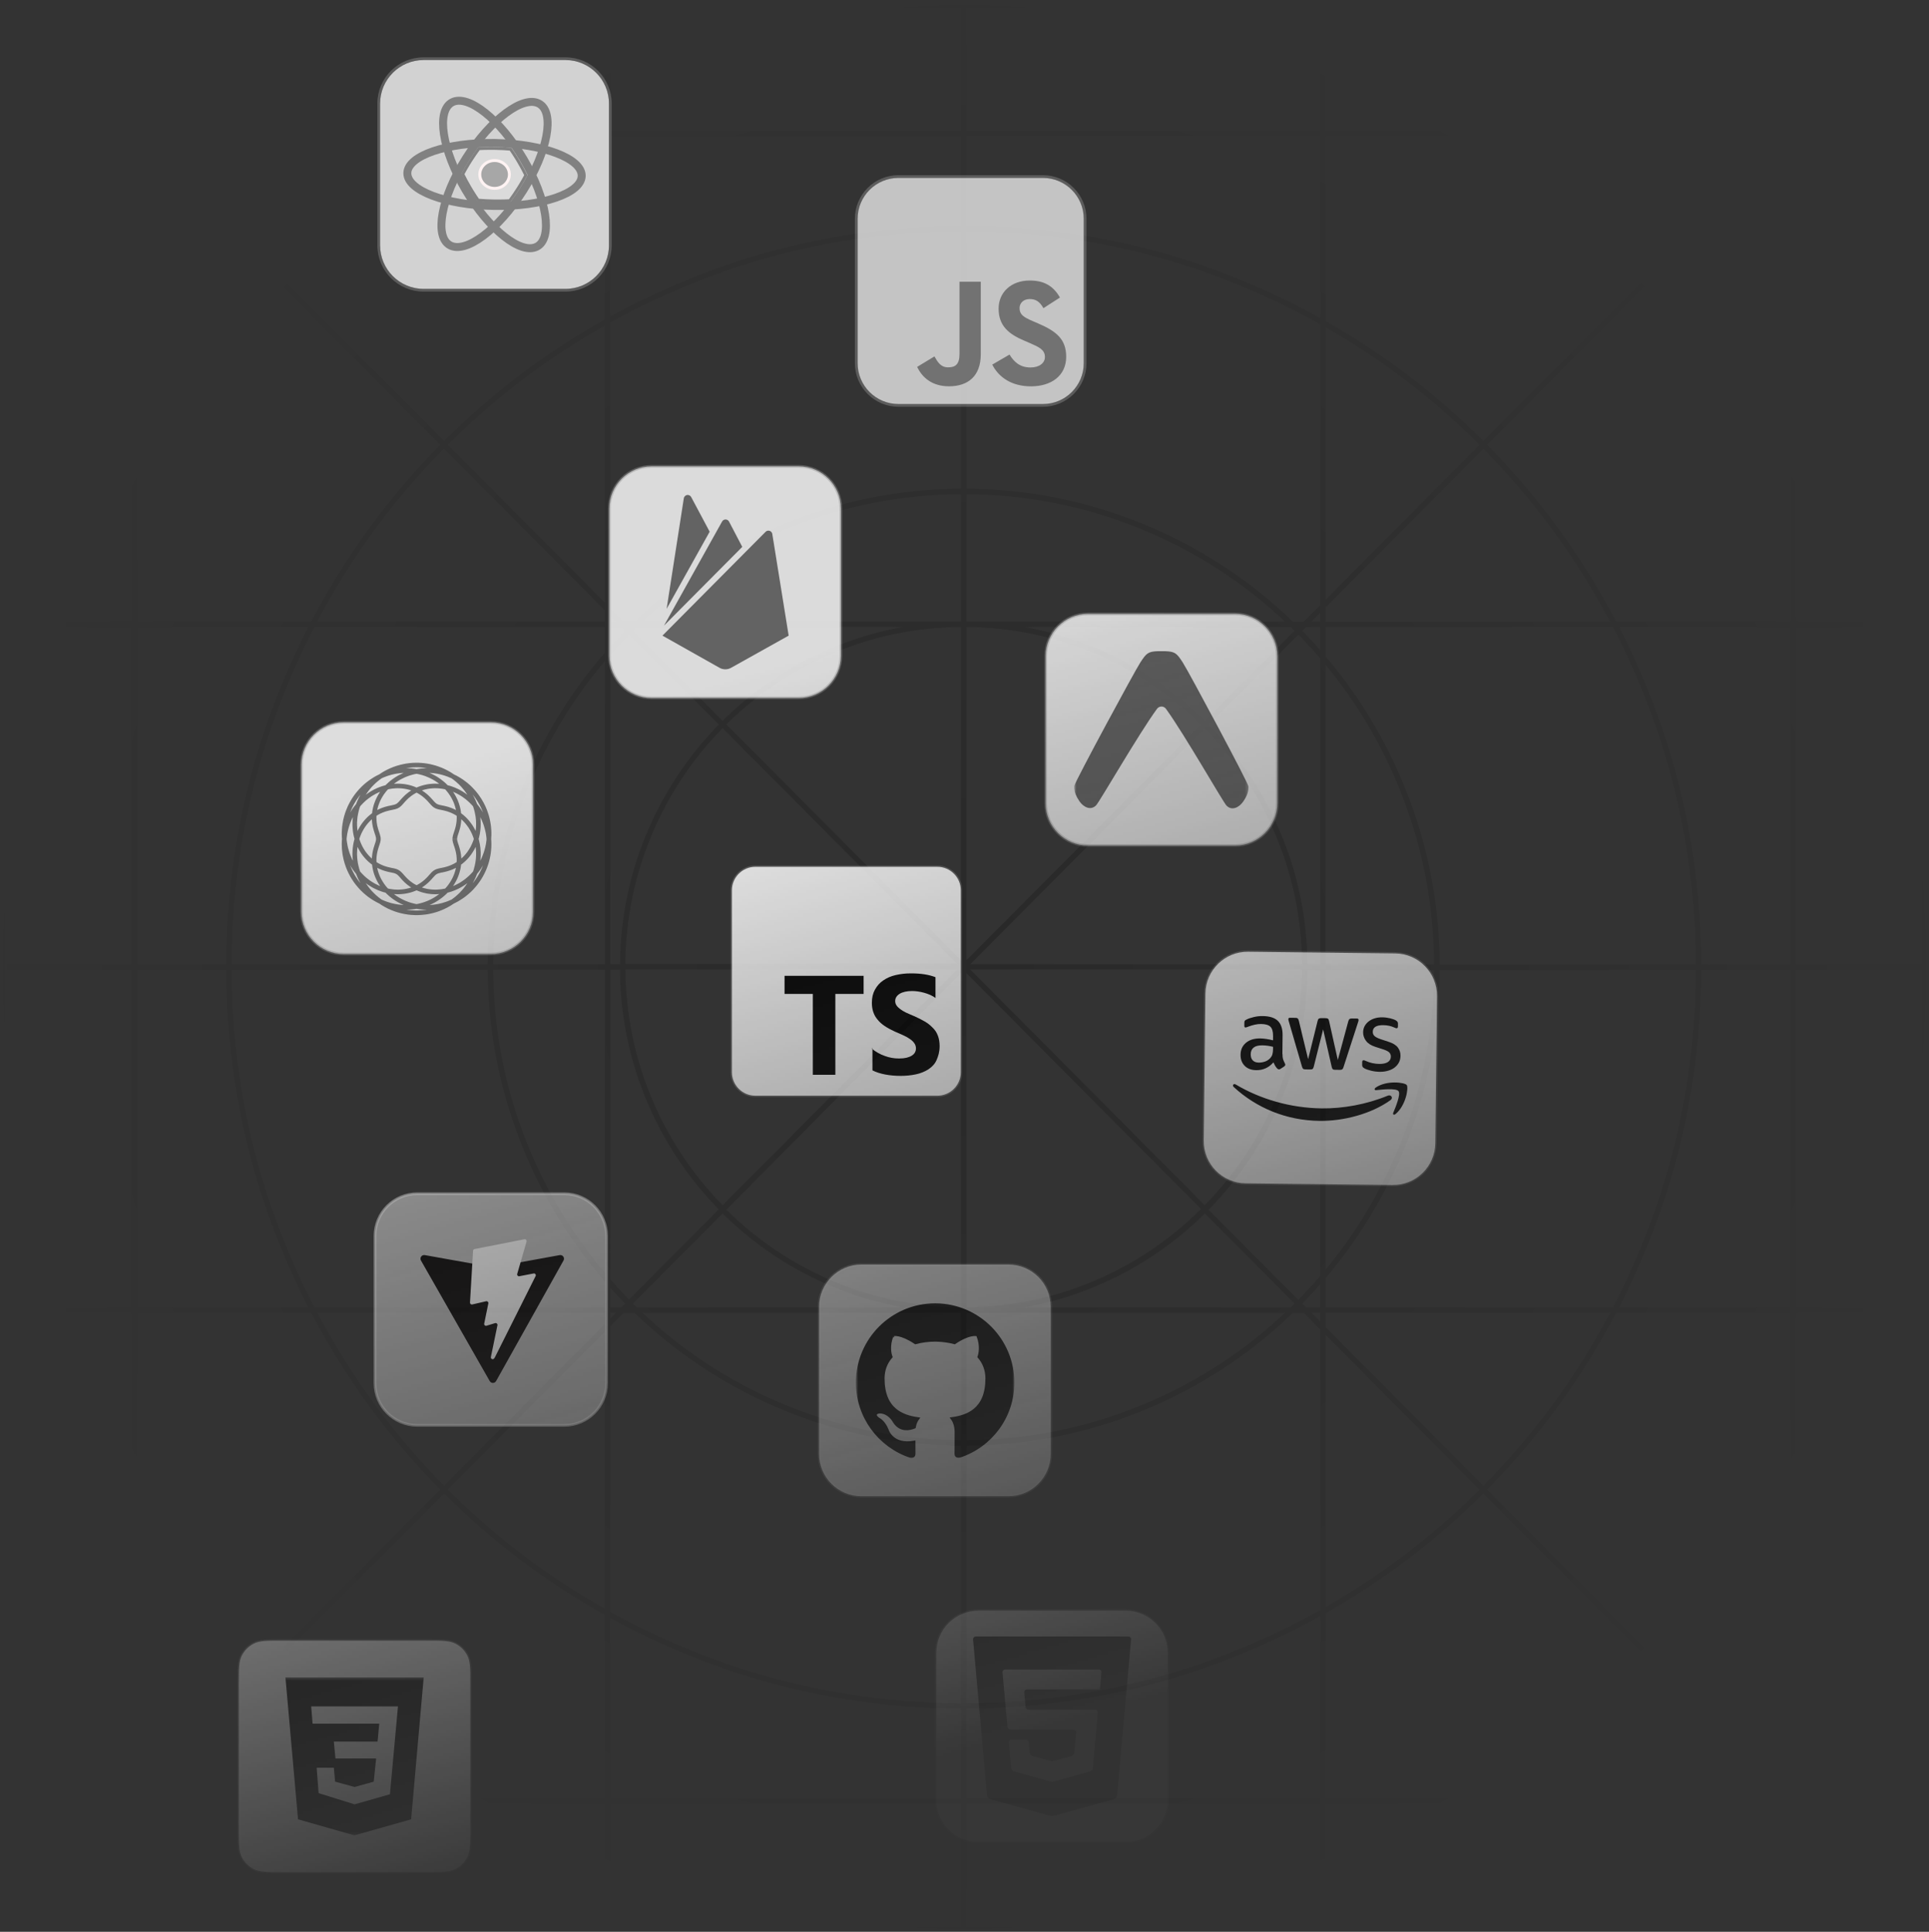 <svg width="664" height="665" viewBox="0 0 664 665" fill="none" xmlns="http://www.w3.org/2000/svg">
<rect x="0" y="0" width="664" height="665" fill="#333333" stroke="none"/>
<g clip-path="url(#clip0_1_2)">
<path opacity="0.2" d="M663.459 504.085V333.877H663.999V331.998H663.459V161.791C663.449 120.049 647.205 79.947 618.163 49.966V46.877H663.459V44.986H619.475L661.709 2.521L660.422 1.234L618.201 43.699V2.148H616.323V44.986H613.131C583.581 16.738 544.283 0.963 503.404 0.938H160.042C119.18 0.976 79.903 16.75 50.366 44.986H47.162V2.148H45.296V43.66L3.075 1.195L1.789 2.482L44.009 44.947H2.677V46.826H45.296V49.966C16.25 79.945 0.006 120.048 0 161.791V504.085C0.006 545.827 16.25 585.93 45.296 615.909V619.049H2.677V620.928H43.971L1.75 663.393L3.037 664.68L45.258 622.215V663.728H47.123V620.889H50.328C79.874 649.134 119.167 664.909 160.042 664.937H503.404C544.27 664.902 583.552 649.128 613.093 620.889H616.284V663.728H618.163V622.215L660.383 664.68L661.67 663.393L619.437 620.928H663.999V619.049H618.163V615.909C647.198 585.923 663.441 545.825 663.459 504.085ZM661.58 504.085C661.577 544.662 646.041 583.698 618.163 613.181V451.904H660.911V450.038H618.163V333.877H661.58V504.085ZM449.525 450.038L448.238 448.751C450.374 446.581 452.446 444.35 454.453 442.06V450.038H449.525ZM454.453 451.917V454.993L451.391 451.917H454.453ZM210.073 450.038V443.282C211.746 445.148 213.471 446.963 215.221 448.751L213.934 450.038H210.073ZM212.068 451.917L210.073 453.899V451.904L212.068 451.917ZM213.934 215.837L215.221 217.124C213.471 218.912 211.746 220.74 210.073 222.593V215.837H213.934ZM210.073 213.958V211.977L212.068 213.971L210.073 213.958ZM454.453 215.837V223.815C452.446 221.525 450.374 219.294 448.238 217.124L449.525 215.837H454.453ZM451.391 213.958L454.453 210.883V213.958H451.391ZM454.453 331.985H450.052C449.857 301.112 437.666 271.524 416.055 249.474L446.938 218.462C449.512 221.096 452.026 223.828 454.479 226.659L454.453 331.985ZM456.319 228.885C480.321 257.894 493.511 294.334 493.637 331.985H456.319V228.885ZM414.729 250.761C436.001 272.447 448 301.558 448.187 331.934H333.981L414.729 250.761ZM332.669 330.544V215.837C362.941 216.048 391.925 228.115 413.404 249.449L332.669 330.544ZM330.79 330.544L250.042 249.359C271.545 228.064 300.528 216.032 330.79 215.837V330.544ZM329.503 331.831H215.272C215.466 301.456 227.464 272.348 248.729 250.658L329.503 331.831ZM329.503 333.71L248.755 414.882C227.49 393.193 215.492 364.084 215.298 333.71H329.503ZM330.79 334.997V450.038C300.512 449.826 271.523 437.754 250.042 416.414L330.79 334.997ZM332.669 334.997L413.404 416.169C391.969 437.601 362.979 449.763 332.669 450.038V334.997ZM333.956 333.71H448.148C447.961 364.086 435.962 393.197 414.691 414.882L333.956 333.71ZM445.587 217.124L414.704 248.149C397.752 231.332 376.09 220.063 352.589 215.837H444.275L445.587 217.124ZM332.669 213.958V170.116C373.451 170.316 412.636 185.99 442.306 213.971L332.669 213.958ZM330.79 213.958H221.153C250.817 185.969 290.006 170.294 330.79 170.103V213.958ZM310.857 215.837C287.349 220.064 265.678 231.332 248.717 248.149L217.833 217.124L219.12 215.837H310.857ZM216.546 218.411L247.43 249.423C225.809 271.466 213.615 301.058 213.432 331.934H210.099V225.437C212.171 223.056 214.32 220.727 216.546 218.475V218.411ZM208.208 331.934H169.77C169.914 293.706 183.523 256.751 208.208 227.56V331.934ZM208.208 333.813V438.187C183.523 408.996 169.914 372.041 169.77 333.813H208.208ZM210.073 333.813H213.406C213.587 364.685 225.781 394.274 247.404 416.311L216.52 447.336C214.294 445.084 212.145 442.755 210.086 440.374L210.073 333.813ZM217.872 448.751L248.755 417.726C265.707 434.537 287.362 445.804 310.857 450.038H219.184L217.872 448.751ZM330.79 451.917V495.772C290.006 495.581 250.817 479.906 221.153 451.917H330.79ZM332.669 451.917H442.306C412.636 479.898 373.451 495.572 332.669 495.772V451.917ZM352.589 450.038C376.099 445.817 397.771 434.548 414.729 417.726L445.613 448.751L444.326 450.038H352.589ZM446.913 447.465L416.029 416.439C437.643 394.397 449.835 364.812 450.027 333.941H454.428V439.268C452.026 442.047 449.521 444.779 446.913 447.465ZM456.319 333.941H493.637C493.511 371.592 480.321 408.032 456.319 437.041V333.941ZM495.554 332.063C495.411 293.201 481.511 255.645 456.319 226.054V215.837H555.276C573.903 251.725 583.668 291.551 583.753 331.985L495.554 332.063ZM456.319 214.035V209.068L510.597 154.52C527.98 172.126 542.698 192.176 554.285 214.035H456.319ZM456.319 206.417V112.66C475.677 123.752 493.482 137.355 509.272 153.117L456.319 206.417ZM454.453 208.296L448.753 214.035H445.034C414.881 184.857 374.627 168.446 332.669 168.225V79.588C375.332 79.682 417.26 90.705 454.453 111.605V208.296ZM330.79 168.225C288.842 168.423 248.589 184.806 218.425 213.958H214.706L210.073 209.3V110.987C247.008 90.475 288.542 79.668 330.79 79.576V168.225ZM208.208 207.434L154.161 153.117C170.252 137.067 188.431 123.255 208.208 112.055V207.434ZM208.208 210.098V213.958H109.122C120.705 192.096 135.424 172.045 152.81 154.443L208.208 210.098ZM208.208 215.85V224.729C182.35 254.5 168.043 292.566 167.891 331.998H79.706C79.789 291.56 89.554 251.729 108.183 215.837L208.208 215.85ZM167.891 333.877C168.043 373.309 182.35 411.376 208.208 441.146V450.038H108.183C89.556 414.15 79.791 374.324 79.706 333.89L167.891 333.877ZM208.208 451.904V455.765L152.874 511.394C135.488 493.791 120.77 473.741 109.187 451.878L208.208 451.904ZM208.208 458.441V553.82C188.431 542.62 170.252 528.808 154.161 512.758L208.208 458.441ZM210.073 456.562L214.706 451.904H218.425C248.587 481.061 288.84 497.449 330.79 497.651V586.313C288.542 586.21 247.009 575.398 210.073 554.888V456.562ZM332.669 497.651C374.617 497.45 414.869 481.067 445.034 451.917H448.753L454.453 457.656V554.271C417.259 575.169 375.332 586.195 332.669 586.3V497.651ZM456.319 459.535L509.272 512.771C493.476 528.526 475.672 542.129 456.319 553.228V459.535ZM456.319 456.884V451.917H554.285C542.698 473.777 527.98 493.827 510.597 511.432L456.319 456.884ZM456.319 450.038V439.898C481.511 410.307 495.411 372.752 495.554 333.89H583.753C583.668 374.324 573.903 414.15 555.276 450.038H456.319ZM585.619 333.89H616.284V450.038H557.386C575.862 414.1 585.539 374.287 585.619 333.877V333.89ZM585.619 332.011C585.541 291.597 575.864 251.78 557.386 215.837H616.284V331.985L585.619 332.011ZM556.395 213.984C544.651 191.619 529.664 171.113 511.923 153.13L615.1 49.451L615.19 49.528C615.576 49.927 615.962 50.352 616.348 50.815V213.971L556.395 213.984ZM613.685 48.151L510.597 151.792C494.435 135.66 476.179 121.771 456.319 110.498V46.865H612.346L613.685 48.151ZM454.453 109.456C417.202 88.73 375.298 77.802 332.669 77.697V46.813H454.453V109.456ZM332.669 44.986V2.817H454.453V44.986H332.669ZM330.79 44.986H210.073V2.817H330.79V44.986ZM330.79 46.865V77.748C288.576 77.847 247.064 88.56 210.073 108.902V46.865H330.79ZM208.208 109.919C187.938 121.29 169.32 135.383 152.874 151.805L49.787 48.164L51.074 46.877H208.208V109.919ZM48.333 49.528L48.41 49.451L151.536 153.117C133.787 171.096 118.796 191.603 107.051 213.971H47.162V50.764C47.612 50.352 47.934 49.927 48.333 49.528ZM106.073 215.837C87.599 251.772 77.922 291.58 77.84 331.985H47.162V215.837H106.073ZM77.84 333.864C77.918 374.278 87.595 414.096 106.073 450.038H47.162V333.877L77.84 333.864ZM107.051 451.891C118.796 474.259 133.787 494.766 151.536 512.745L48.41 616.424L48.333 616.347C47.934 615.948 47.561 615.523 47.162 615.06V451.904L107.051 451.891ZM49.774 617.724L152.861 514.083C169.311 530.506 187.927 544.602 208.195 555.982V619.036H51.112L49.774 617.724ZM210.073 557.025C247.064 577.366 288.576 588.08 330.79 588.178V619.062H210.073V557.025ZM330.79 620.889V663.058H210.073V620.889H330.79ZM332.669 620.889H454.453V663.058H332.669V620.889ZM332.669 619.011V588.127C375.298 588.022 417.202 577.094 454.453 556.368V618.959L332.669 619.011ZM456.319 555.377C476.179 544.104 494.435 530.216 510.597 514.083L613.685 617.724L612.398 619.011H456.319V555.377ZM615.1 616.347L615.01 616.424L511.897 512.758C529.639 494.775 544.625 474.269 556.37 451.904H616.258V615.112L615.1 616.347ZM661.58 161.791V331.998H618.163V215.837H660.911V213.958H618.163V52.733C646.032 82.206 661.567 121.227 661.58 161.791ZM610.39 44.947H456.319V2.817H503.404C543.114 2.846 581.34 17.913 610.39 44.986V44.947ZM160.003 2.778H208.208V44.947H53.069C82.121 17.89 120.341 2.838 160.042 2.817L160.003 2.778ZM1.866 504.085V161.791C1.874 121.212 17.414 82.176 45.296 52.694V213.932H2.574V215.837H45.296V331.985H2.419V333.864H45.296V450.038H2.574V451.917H45.296V613.156C17.42 583.68 1.88 544.654 1.866 504.085ZM53.069 620.928H208.208V663.097H160.042C120.331 663.055 82.109 647.975 53.069 620.889V620.928ZM503.456 663.097H456.319V620.889H610.39C581.338 647.96 543.114 663.027 503.404 663.058L503.456 663.097Z" fill="url(#paint0_radial_1_2)"/>
<mask id="mask0_1_2" style="mask-type:alpha" maskUnits="userSpaceOnUse" x="-13" y="-5" width="592" height="665">
<path d="M578.785 -5H-13V659.938H578.785V-5Z" fill="url(#paint1_linear_1_2)"/>
</mask>
<g mask="url(#mask0_1_2)">
<path d="M82.661 579.71C82.661 574.582 82.661 572.019 83.675 570.067C84.529 568.423 85.87 567.082 87.514 566.228C89.466 565.214 92.029 565.214 97.157 565.214H146.945C152.073 565.214 154.636 565.214 156.588 566.228C158.232 567.082 159.573 568.423 160.427 570.067C161.441 572.019 161.441 574.582 161.441 579.71V629.499C161.441 634.626 161.441 637.19 160.427 639.141C159.573 640.785 158.232 642.126 156.588 642.98C154.636 643.994 152.073 643.994 146.945 643.994H97.157C92.029 643.994 89.466 643.994 87.514 642.98C85.87 642.126 84.529 640.785 83.675 639.141C82.661 637.19 82.661 634.626 82.661 629.499V579.71Z" fill="white"/>
<path d="M146.945 564.745H97.157H97.134C94.59 564.745 92.651 564.745 91.106 564.874C89.55 565.003 88.352 565.264 87.298 565.812C85.568 566.711 84.157 568.121 83.259 569.851C82.711 570.905 82.45 572.104 82.32 573.659C82.192 575.204 82.192 577.143 82.192 579.687V579.71V629.499V629.521C82.192 632.066 82.192 634.004 82.32 635.55C82.45 637.105 82.711 638.303 83.259 639.357C84.157 641.087 85.568 642.498 87.298 643.396C88.352 643.944 89.55 644.205 91.106 644.335C92.651 644.463 94.589 644.463 97.134 644.463H97.157H146.945H146.968C149.513 644.463 151.451 644.463 152.996 644.335C154.552 644.205 155.75 643.944 156.804 643.396C158.534 642.498 159.945 641.087 160.843 639.357C161.391 638.303 161.652 637.105 161.782 635.55C161.91 634.004 161.91 632.066 161.91 629.521V629.499V579.71V579.687C161.91 577.143 161.91 575.204 161.782 573.659C161.652 572.104 161.391 570.905 160.843 569.851C159.945 568.121 158.534 566.711 156.804 565.812C155.75 565.264 154.552 565.003 152.996 564.874C151.451 564.745 149.513 564.745 146.968 564.745H146.945Z" fill="white" stroke="white" stroke-opacity="0.2" stroke-width="0.938"/>
<mask id="mask1_1_2" style="mask-type:luminance" maskUnits="userSpaceOnUse" x="94" y="577" width="56" height="55">
<path d="M149.248 577.407H94.853V631.803H149.248V577.407Z" fill="white"/>
</mask>
<g mask="url(#mask1_1_2)">
<path d="M98.252 577.407H145.848L141.519 626.279L121.998 631.802L102.586 626.277L98.252 577.407ZM136.986 587.409L107.114 587.402L107.597 593.345L130.545 593.349L129.967 599.505H114.917L115.461 605.337H129.473L128.643 613.321L122.048 615.144L115.348 613.308L114.922 608.525H109.007L109.664 617.263L122.05 621.123L134.228 617.655L136.986 587.411V587.409Z" fill="black"/>
</g>
<path d="M358.982 61.243H309.276C301.506 61.243 295.208 67.541 295.208 75.311V125.017C295.208 132.787 301.506 139.085 309.276 139.085H358.982C366.752 139.085 373.05 132.787 373.05 125.017V75.311C373.05 67.541 366.752 61.243 358.982 61.243Z" fill="white" fill-opacity="0.71"/>
<path d="M358.982 60.774H309.276C301.248 60.774 294.739 67.282 294.739 75.311V125.017C294.739 133.046 301.248 139.554 309.276 139.554H358.982C367.011 139.554 373.519 133.046 373.519 125.017V75.311C373.519 67.283 367.011 60.774 358.982 60.774Z" stroke="white" stroke-opacity="0.2" stroke-width="0.938"/>
<path d="M347.497 122.057C349.065 124.617 351.105 126.499 354.713 126.499C357.744 126.499 359.68 124.984 359.68 122.891C359.68 120.383 357.691 119.494 354.355 118.035L352.526 117.251C347.248 115.002 343.741 112.185 343.741 106.229C343.741 100.743 347.921 96.567 354.454 96.567C359.104 96.567 362.448 98.186 364.857 102.424L359.161 106.081C357.907 103.832 356.554 102.946 354.454 102.946C352.311 102.946 350.953 104.305 350.953 106.081C350.953 108.275 352.312 109.164 355.451 110.523L357.279 111.306C363.494 113.971 367.003 116.688 367.003 122.797C367.003 129.383 361.83 132.991 354.882 132.991C348.089 132.991 343.7 129.753 341.553 125.51L347.497 122.057ZM321.658 122.691C322.807 124.73 323.852 126.453 326.365 126.453C328.768 126.453 330.284 125.513 330.284 121.857V96.985H337.599V121.956C337.599 129.53 333.158 132.977 326.676 132.977C320.82 132.977 317.428 129.946 315.703 126.296L321.658 122.691Z" fill="#727272"/>
<path d="M194.609 20.666H145.84C137.553 20.666 130.835 27.385 130.835 35.672V84.441C130.835 92.728 137.553 99.446 145.84 99.446H194.609C202.896 99.446 209.615 92.728 209.615 84.441V35.672C209.615 27.385 202.896 20.666 194.609 20.666Z" fill="white" fill-opacity="0.78"/>
<path d="M194.609 20.198H145.84C137.294 20.198 130.366 27.126 130.366 35.672V84.441C130.366 92.987 137.294 99.915 145.84 99.915H194.609C203.155 99.915 210.083 92.987 210.083 84.441V35.672C210.083 27.126 203.155 20.198 194.609 20.198Z" stroke="white" stroke-opacity="0.2" stroke-width="0.938"/>
<path d="M170.048 70.9C186.62 71.17 200.134 66.535 200.231 60.548C200.329 54.562 186.973 49.489 170.401 49.22C153.828 48.95 140.315 53.584 140.217 59.571C140.12 65.558 153.475 70.63 170.048 70.9Z" stroke="#818181" stroke-width="2.739"/>
<path d="M160.213 65.315C168.278 79.029 179.298 87.792 184.827 84.888C190.355 81.983 188.299 68.512 180.234 54.798C172.169 41.084 161.149 32.321 155.62 35.225C150.092 38.129 152.148 51.601 160.213 65.315Z" stroke="#818181" stroke-width="2.739"/>
<path d="M160.391 54.474C151.884 67.918 149.39 81.316 154.821 84.399C160.252 87.481 171.552 79.082 180.059 65.638C188.566 52.194 191.06 38.796 185.629 35.713C180.198 32.631 168.898 41.03 160.391 54.474Z" stroke="#818181" stroke-width="2.739"/>
<path d="M170.302 51.082C172.164 51.112 173.98 51.207 175.736 51.355C176.446 52.383 177.146 53.451 177.826 54.559L178.542 55.75C179.441 57.279 180.261 58.803 181.002 60.305C180.42 61.394 179.796 62.494 179.127 63.598L178.395 64.778C177.442 66.285 176.452 67.723 175.443 69.086C174.144 69.153 172.813 69.191 171.456 69.192L170.007 69.182C168.147 69.151 166.332 69.057 164.577 68.909C163.865 67.879 163.164 66.809 162.483 65.7L161.767 64.508C160.868 62.979 160.048 61.454 159.306 59.952C159.889 58.863 160.513 57.763 161.182 56.66L161.915 55.478C162.867 53.974 163.853 52.537 164.86 51.177C166.161 51.11 167.494 51.073 168.852 51.071L170.302 51.082Z" fill="white" fill-opacity="0.2" stroke="#818181"/>
<path d="M170.327 55.266C173.076 55.311 175.244 57.383 175.339 59.895L175.341 60.14C175.297 62.76 173.009 64.894 170.17 64.848L169.906 64.837C167.283 64.669 165.25 62.649 165.158 60.218L165.156 59.974C165.198 57.436 167.347 55.353 170.062 55.268L170.327 55.266Z" fill="#A7A7A7" stroke="#FFF3F3"/>
<path d="M480.272 328.679L429.631 328.099C421.862 328.01 415.492 334.236 415.403 342.005L414.823 392.646C414.734 400.415 420.96 406.785 428.729 406.874L479.369 407.454C487.138 407.543 493.508 401.317 493.597 393.548L494.177 342.907C494.266 335.138 488.04 328.768 480.272 328.679Z" fill="white"/>
<path d="M480.276 328.211L429.636 327.63C421.608 327.539 415.025 333.972 414.933 342L414.353 392.641C414.261 400.668 420.695 407.251 428.723 407.343L479.363 407.923C487.391 408.015 493.974 401.581 494.066 393.554L494.646 342.913C494.738 334.885 488.304 328.302 480.276 328.211Z" fill="white" stroke="white" stroke-opacity="0.2" stroke-width="0.938"/>
<path d="M441.46 362.843C441.451 363.581 441.524 364.181 441.659 364.622C441.814 365.063 442.008 365.544 442.281 366.066C442.379 366.227 442.417 366.387 442.416 366.527C442.414 366.727 442.291 366.925 442.03 367.122L440.762 367.946C440.581 368.063 440.401 368.121 440.241 368.119C440.042 368.117 439.843 368.015 439.646 367.833C439.37 367.53 439.134 367.208 438.938 366.887C438.742 366.545 438.547 366.163 438.333 365.702C436.755 367.52 434.788 368.416 432.432 368.389C430.756 368.37 429.424 367.876 428.456 366.906C427.489 365.937 427.005 364.654 427.023 363.057C427.043 361.36 427.657 359.99 428.887 358.965C430.116 357.941 431.739 357.441 433.795 357.464C434.474 357.472 435.172 357.54 435.909 357.648C436.647 357.757 437.404 357.925 438.2 358.114L438.217 356.657C438.234 355.14 437.927 354.078 437.315 353.452C436.683 352.826 435.609 352.514 434.072 352.497C433.373 352.489 432.654 352.56 431.913 352.731C431.172 352.903 430.451 353.114 429.749 353.385C429.428 353.521 429.188 353.599 429.048 353.637C428.908 353.675 428.807 353.694 428.728 353.693C428.448 353.69 428.311 353.489 428.316 353.069L428.327 352.091C428.33 351.772 428.373 351.533 428.474 351.394C428.576 351.256 428.757 351.118 429.038 350.982C429.741 350.63 430.583 350.34 431.564 350.112C432.545 349.864 433.584 349.756 434.682 349.768C437.057 349.796 438.788 350.355 439.893 351.445C440.979 352.536 441.519 354.179 441.494 356.375L441.42 362.842L441.46 362.843ZM433.321 365.784C433.979 365.792 434.659 365.68 435.381 365.448C436.102 365.217 436.746 364.785 437.292 364.193C437.616 363.817 437.86 363.4 437.985 362.923C438.11 362.445 438.197 361.867 438.205 361.188L438.214 360.35C437.637 360.204 437.02 360.077 436.382 359.99C435.744 359.902 435.125 359.855 434.507 359.848C433.169 359.833 432.188 360.081 431.523 360.613C430.858 361.144 430.53 361.899 430.519 362.897C430.508 363.835 430.74 364.537 431.233 365.022C431.707 365.526 432.402 365.774 433.321 365.784ZM449.325 368.124C448.966 368.119 448.727 368.057 448.569 367.915C448.411 367.794 448.274 367.513 448.159 367.132L443.644 351.648C443.529 351.247 443.472 350.987 443.474 350.847C443.477 350.528 443.639 350.35 443.959 350.354L445.915 350.376C446.294 350.381 446.553 350.443 446.691 350.585C446.849 350.706 446.966 350.987 447.081 351.368L450.284 364.621L453.549 351.442C453.653 351.044 453.776 350.786 453.937 350.668C454.098 350.55 454.379 350.473 454.738 350.477L456.335 350.496C456.714 350.5 456.973 350.563 457.131 350.704C457.289 350.826 457.426 351.107 457.501 351.487L460.502 364.898L464.109 351.563C464.233 351.165 464.376 350.907 464.517 350.789C464.678 350.671 464.938 350.594 465.298 350.598L467.154 350.62C467.473 350.623 467.651 350.785 467.647 351.124C467.646 351.224 467.625 351.324 467.604 351.443C467.582 351.563 467.541 351.722 467.458 351.941L462.471 367.316C462.346 367.714 462.204 367.972 462.043 368.09C461.882 368.207 461.621 368.284 461.282 368.28L459.565 368.261C459.186 368.256 458.927 368.194 458.769 368.052C458.611 367.911 458.474 367.649 458.399 367.249L455.452 354.339L452.231 367.159C452.127 367.557 452.004 367.815 451.843 367.953C451.681 368.091 451.401 368.147 451.042 368.143L449.325 368.124ZM474.97 368.956C473.932 368.944 472.895 368.813 471.9 368.562C470.904 368.311 470.129 368.042 469.613 367.737C469.296 367.554 469.079 367.352 469.001 367.171C468.923 366.99 468.885 366.79 468.887 366.611L468.899 365.593C468.904 365.174 469.066 364.976 469.365 364.979C469.485 364.981 469.605 365.002 469.724 365.043C469.843 365.084 470.022 365.166 470.221 365.248C470.896 365.556 471.632 365.804 472.408 365.972C473.205 366.141 473.983 366.23 474.781 366.239C476.039 366.253 477.019 366.045 477.703 365.614C478.387 365.182 478.753 364.548 478.763 363.729C478.769 363.17 478.595 362.709 478.24 362.326C477.885 361.942 477.21 361.595 476.236 361.265L473.351 360.333C471.899 359.857 470.829 359.166 470.181 358.261C469.532 357.375 469.204 356.393 469.216 355.355C469.226 354.516 469.414 353.78 469.78 353.145C470.147 352.51 470.632 351.957 471.236 351.525C471.84 351.073 472.523 350.741 473.324 350.511C474.125 350.28 474.965 350.19 475.843 350.2C476.282 350.205 476.741 350.23 477.18 350.295C477.638 350.36 478.056 350.445 478.475 350.53C478.873 350.634 479.251 350.738 479.609 350.862C479.967 350.986 480.245 351.109 480.443 351.231C480.721 351.394 480.919 351.556 481.036 351.737C481.154 351.898 481.212 352.118 481.208 352.398L481.198 353.336C481.193 353.755 481.031 353.973 480.731 353.969C480.571 353.967 480.313 353.885 479.975 353.721C478.844 353.189 477.569 352.915 476.152 352.899C475.014 352.886 474.114 353.055 473.49 353.427C472.867 353.799 472.541 354.375 472.532 355.193C472.525 355.752 472.72 356.233 473.114 356.617C473.509 357.001 474.244 357.389 475.298 357.74L478.122 358.671C479.554 359.147 480.585 359.797 481.194 360.623C481.803 361.448 482.092 362.39 482.08 363.428C482.07 364.286 481.882 365.063 481.535 365.737C481.168 366.412 480.682 367.005 480.057 367.477C479.433 367.969 478.69 368.32 477.829 368.57C476.927 368.839 475.988 368.968 474.97 368.956Z" fill="black"/>
<path d="M478.632 378.701C472.009 383.476 462.438 385.942 454.234 385.848C442.736 385.716 432.424 381.346 424.68 374.19C424.068 373.624 424.636 372.871 425.369 373.319C433.777 378.327 444.182 381.42 454.982 381.544C462.268 381.628 470.29 380.202 477.691 377.173C478.795 376.686 479.719 377.914 478.632 378.701ZM481.402 375.618C480.576 374.53 475.859 375.035 473.72 375.27C473.08 375.343 472.987 374.783 473.571 374.37C477.354 371.778 483.513 372.608 484.221 373.494C484.93 374.401 483.941 380.558 480.394 383.472C479.85 383.925 479.333 383.68 479.58 383.084C480.401 381.117 482.228 376.685 481.402 375.618Z" fill="black"/>
<path d="M274.921 161H224.277C216.507 161 210.209 167.298 210.209 175.068V225.712C210.209 233.481 216.507 239.78 224.277 239.78H274.921C282.69 239.78 288.989 233.481 288.989 225.712V175.068C288.989 167.298 282.69 161 274.921 161Z" fill="white" fill-opacity="0.58"/>
<path d="M274.921 160.531H224.277C216.248 160.531 209.74 167.039 209.74 175.068V225.712C209.74 233.74 216.248 240.249 224.277 240.249H274.921C282.949 240.249 289.457 233.74 289.457 225.712V175.068C289.457 167.039 282.949 160.531 274.921 160.531Z" fill="white" fill-opacity="0.58" stroke="white" stroke-opacity="0.2" stroke-width="0.938"/>
<path d="M229.467 209.575L235.381 171.53C235.424 171.248 235.555 170.987 235.755 170.783C235.955 170.58 236.214 170.445 236.495 170.397C236.776 170.349 237.065 170.392 237.321 170.518C237.577 170.644 237.787 170.848 237.92 171.1L244.28 183.032L229.467 209.575ZM271.471 218.807L265.839 183.795C265.797 183.55 265.689 183.32 265.526 183.132C265.364 182.944 265.152 182.804 264.915 182.728C264.678 182.652 264.425 182.642 264.183 182.7C263.941 182.758 263.719 182.882 263.543 183.057L228.028 218.807L247.679 229.881C248.285 230.222 248.968 230.401 249.663 230.401C250.359 230.401 251.042 230.222 251.648 229.881L271.471 218.807ZM255.502 188.254L250.95 179.546C250.835 179.327 250.663 179.143 250.451 179.015C250.24 178.887 249.997 178.82 249.75 178.82C249.502 178.82 249.26 178.887 249.048 179.015C248.837 179.143 248.664 179.327 248.549 179.546L228.566 215.355L255.502 188.254Z" fill="#636363"/>
<path d="M425.129 211.795H374.485C366.715 211.795 360.417 218.093 360.417 225.863V276.507C360.417 284.276 366.715 290.575 374.485 290.575H425.129C432.898 290.575 439.197 284.276 439.197 276.507V225.863C439.197 218.093 432.898 211.795 425.129 211.795Z" fill="white" fill-opacity="0.58"/>
<path d="M425.129 211.326H374.485C366.456 211.326 359.948 217.834 359.948 225.863V276.507C359.948 284.535 366.456 291.043 374.485 291.043H425.129C433.157 291.043 439.665 284.535 439.665 276.507V225.863C439.665 217.834 433.157 211.326 425.129 211.326Z" fill="white" fill-opacity="0.58" stroke="white" stroke-opacity="0.2" stroke-width="0.938"/>
<mask id="mask2_1_2" style="mask-type:luminance" maskUnits="userSpaceOnUse" x="369" y="221" width="61" height="61">
<path d="M429.874 221.231L369.852 221.116L369.737 281.138L429.759 281.254L429.874 221.231Z" fill="white"/>
</mask>
<g mask="url(#mask2_1_2)">
<path d="M369.756 271.345C369.861 272.671 370.326 274.005 371.543 275.795C372.99 277.921 375.478 279.092 377.3 277.224C378.528 275.964 391.838 252.803 398.247 244.027C398.423 243.776 398.657 243.571 398.929 243.43C399.201 243.289 399.503 243.216 399.809 243.216C400.115 243.217 400.417 243.291 400.689 243.433C400.96 243.576 401.193 243.781 401.368 244.033C407.744 252.833 420.964 276.045 422.187 277.31C424.002 279.185 426.495 278.024 427.949 275.903C429.379 273.818 429.777 272.356 429.78 270.79C429.782 269.725 409.198 231.241 407.123 228.035C405.129 224.955 404.52 224.284 401.136 224.167L398.555 224.162C395.171 224.266 394.56 224.933 392.55 228.007C390.509 231.137 370.588 268.03 369.758 270.56L369.756 271.345Z" fill="#5C5C5C"/>
</g>
<path d="M322.652 298.864H260.014C255.816 298.864 252.412 302.268 252.412 306.466V369.104C252.412 373.303 255.816 376.706 260.014 376.706H322.652C326.851 376.706 330.254 373.303 330.254 369.104V306.466C330.254 302.268 326.851 298.864 322.652 298.864Z" fill="white"/>
<path d="M322.652 298.395H260.014C255.557 298.395 251.943 302.009 251.943 306.466V369.104C251.943 373.562 255.557 377.175 260.014 377.175H322.652C327.11 377.175 330.723 373.562 330.723 369.104V306.466C330.723 302.009 327.11 298.395 322.652 298.395Z" fill="white" stroke="white" stroke-opacity="0.2" stroke-width="0.938"/>
<path fill-rule="evenodd" clip-rule="evenodd" d="M300.314 360.852V368.454C301.545 369.093 303.05 369.564 304.723 369.883C306.395 370.202 308.219 370.354 310.044 370.354C311.868 370.354 313.541 370.187 315.213 369.838C316.885 369.488 318.254 368.91 319.47 368.165C320.701 367.359 321.751 366.341 322.359 364.972C322.967 363.604 323.438 362.084 323.438 360.107C323.438 358.724 323.225 357.523 322.815 356.458C322.404 355.394 321.811 354.482 320.99 353.722C320.215 352.916 319.318 352.201 318.254 351.593C317.189 350.985 315.973 350.347 314.605 349.769C313.601 349.358 312.78 348.963 311.868 348.568C311.078 348.173 310.394 347.777 309.892 347.382C309.329 346.971 308.904 346.546 308.6 346.105C308.295 345.649 308.143 345.147 308.143 344.585C308.143 344.068 308.279 343.596 308.554 343.171C308.829 342.745 309.208 342.395 309.694 342.091C310.181 341.787 310.789 341.559 311.519 341.392C312.233 341.225 313.024 341.149 313.951 341.149C314.59 341.149 315.259 341.196 315.928 341.291C316.627 341.387 317.342 341.535 318.056 341.732C318.771 341.93 319.47 342.173 320.185 342.477C320.854 342.781 321.477 343.131 322.009 343.526V336.381C320.854 335.94 319.576 335.605 318.208 335.393C316.84 335.18 315.319 335.073 313.495 335.073C311.671 335.073 309.998 335.271 308.326 335.651C306.653 336.031 305.285 336.639 304.069 337.475C302.837 338.296 301.94 339.3 301.18 340.668C300.466 341.945 300.116 343.405 300.116 345.229C300.116 347.51 300.77 349.486 302.092 351.006C303.4 352.679 305.437 353.895 308.022 355.111C309.071 355.537 309.998 355.963 310.91 356.373C311.823 356.784 312.583 357.21 313.191 357.65C313.845 358.091 314.362 358.578 314.711 359.095C315.091 359.612 315.289 360.22 315.289 360.919C315.289 361.406 315.17 361.862 314.939 362.287C314.708 362.713 314.346 363.078 313.86 363.382C313.373 363.686 312.78 363.929 312.036 364.112C311.321 364.279 310.515 364.37 309.451 364.37C307.779 364.37 306.106 364.081 304.586 363.504C302.913 362.926 301.393 362.059 300.025 360.919L300.314 360.852ZM287.543 342.152H297.273V335.919H270.059V342.152H279.789V369.974H287.543V342.152Z" fill="black"/>
<path d="M347.136 435.791H296.492C288.722 435.791 282.424 442.089 282.424 449.859V500.503C282.424 508.272 288.722 514.571 296.492 514.571H347.136C354.905 514.571 361.204 508.272 361.204 500.503V449.859C361.204 442.089 354.905 435.791 347.136 435.791Z" fill="white" fill-opacity="0.1"/>
<path d="M347.136 435.322H296.492C288.463 435.322 281.955 441.83 281.955 449.859V500.503C281.955 508.531 288.463 515.039 296.492 515.039H347.136C355.164 515.039 361.672 508.531 361.672 500.503V449.859C361.672 441.83 355.164 435.322 347.136 435.322Z" fill="#D9D9D9" stroke="white" stroke-opacity="0.2" stroke-width="0.938"/>
<mask id="mask3_1_2" style="mask-type:luminance" maskUnits="userSpaceOnUse" x="294" y="447" width="56" height="56">
<path d="M349.164 447.982H294.615V502.531H349.164V447.982Z" fill="white"/>
</mask>
<g mask="url(#mask3_1_2)">
<path d="M321.89 449.157H322.041C336.761 449.24 348.661 461.201 348.661 475.93C348.661 487.736 341.016 497.765 330.325 501.278C329.748 501.385 329.46 501.253 329.314 501.121C329.151 500.973 329.064 500.734 329.064 500.479C329.064 500.037 329.072 499.084 329.081 497.78C329.089 496.478 329.098 494.829 329.098 493.004C329.098 490.935 328.535 489.368 327.776 488.336C330.54 487.947 333.365 487.148 335.575 485.296C338.066 483.208 339.699 479.854 339.699 474.508C339.699 471.511 338.672 469.037 336.98 467.074C337.335 466.017 337.977 463.306 336.604 459.783L336.517 459.56L336.29 459.488L336.154 459.915C336.29 459.488 336.289 459.487 336.289 459.487H336.288L336.286 459.486C336.284 459.486 336.283 459.486 336.281 459.485C336.277 459.484 336.272 459.483 336.267 459.481C336.258 459.478 336.246 459.475 336.232 459.471C336.203 459.464 336.165 459.455 336.118 459.447C336.023 459.43 335.892 459.414 335.722 459.406C335.383 459.391 334.893 459.414 334.245 459.551C332.98 459.82 331.115 460.523 328.579 462.219C326.696 461.719 324.723 461.434 322.739 461.359L321.854 461.339H321.847C319.568 461.354 317.284 461.642 315.12 462.219C312.569 460.523 310.697 459.82 309.428 459.551C308.778 459.414 308.288 459.391 307.948 459.406C307.778 459.414 307.646 459.43 307.551 459.447C307.504 459.455 307.467 459.464 307.438 459.471C307.424 459.475 307.412 459.478 307.402 459.481C307.397 459.483 307.393 459.484 307.389 459.485C307.388 459.486 307.386 459.486 307.384 459.486L307.382 459.487H307.381C307.38 459.487 307.384 459.499 307.532 459.964L307.38 459.488L307.153 459.56L307.066 459.782C305.697 463.292 306.325 466.004 306.714 467.081C305.01 469.043 303.987 471.514 303.987 474.508C303.987 479.843 305.618 483.198 308.105 485.293C310.313 487.152 313.134 487.963 315.896 488.36C315.365 489.083 314.939 490.058 314.734 491.275C313.968 491.589 312.807 491.934 311.583 491.825C310.337 491.714 308.986 491.134 307.888 489.461L307.672 489.111L307.671 489.109C307.667 489.102 307.662 489.093 307.655 489.082C307.642 489.059 307.622 489.026 307.597 488.986C307.548 488.906 307.475 488.794 307.38 488.66C307.188 488.393 306.903 488.035 306.526 487.671C305.775 486.945 304.626 486.164 303.1 486.06L303.088 486.059H303.074L303.069 486.386C303.073 486.089 303.073 486.062 303.073 486.059H303.034C303.011 486.059 302.979 486.06 302.94 486.061C302.863 486.064 302.756 486.07 302.635 486.083C302.414 486.107 302.07 486.162 301.798 486.316C301.656 486.396 301.486 486.529 301.391 486.743C301.289 486.974 301.309 487.216 301.399 487.432C301.484 487.635 301.633 487.827 301.82 488.01C302.011 488.198 302.265 488.401 302.589 488.622L302.622 488.644L302.658 488.662L302.662 488.664C302.67 488.668 302.684 488.675 302.704 488.686C302.744 488.709 302.807 488.747 302.888 488.802C303.052 488.914 303.291 489.098 303.569 489.377C304.123 489.931 304.84 490.866 305.435 492.365L305.436 492.366C305.441 492.38 305.447 492.398 305.455 492.422C305.471 492.468 305.495 492.533 305.528 492.612C305.593 492.771 305.695 492.991 305.84 493.247C306.132 493.759 306.606 494.423 307.336 495.03C308.739 496.198 311.021 497.102 314.6 496.469C314.61 498.444 314.623 499.909 314.623 500.498C314.623 500.76 314.533 501.005 314.367 501.157C314.219 501.293 313.933 501.424 313.381 501.327C302.769 497.776 295.115 487.754 295.115 475.932C295.115 461.15 307.099 449.157 321.89 449.157Z" fill="black" stroke="black"/>
</g>
<path d="M194.265 411.407H143.621C135.851 411.407 129.553 417.705 129.553 425.475V476.119C129.553 483.888 135.851 490.187 143.621 490.187H194.265C202.034 490.187 208.333 483.888 208.333 476.119V425.475C208.333 417.705 202.034 411.407 194.265 411.407Z" fill="white" fill-opacity="0.1"/>
<path d="M194.265 410.938H143.621C135.592 410.938 129.084 417.446 129.084 425.475V476.119C129.084 484.147 135.592 490.655 143.621 490.655H194.265C202.293 490.655 208.801 484.147 208.801 476.119V425.475C208.801 417.446 202.293 410.938 194.265 410.938Z" fill="#D4D4D4" fill-opacity="0.83" stroke="white" stroke-opacity="0.57" stroke-width="0.938"/>
<path d="M193.975 433.911L170.768 475.409C170.289 476.266 169.058 476.271 168.571 475.418L144.904 433.915C144.374 432.986 145.169 431.86 146.222 432.049L169.454 436.201C169.602 436.228 169.754 436.227 169.902 436.2L192.648 432.054C193.697 431.863 194.495 432.98 193.975 433.911Z" fill="#020000"/>
<path d="M180.52 426.602L163.346 429.967C163.209 429.994 163.085 430.066 162.993 430.171C162.901 430.276 162.846 430.409 162.838 430.549L161.782 448.391C161.776 448.489 161.793 448.587 161.831 448.677C161.87 448.767 161.929 448.847 162.004 448.91C162.079 448.973 162.167 449.018 162.263 449.041C162.358 449.064 162.457 449.065 162.553 449.043L167.334 447.939C167.782 447.836 168.186 448.23 168.094 448.68L166.673 455.636C166.578 456.105 167.017 456.505 167.474 456.366L170.428 455.469C170.886 455.33 171.326 455.731 171.229 456.2L168.971 467.126C168.83 467.81 169.739 468.183 170.118 467.597L170.371 467.205L184.366 439.277C184.6 438.81 184.196 438.277 183.682 438.376L178.76 439.326C178.298 439.415 177.905 438.984 178.035 438.532L181.247 427.396C181.378 426.942 180.983 426.511 180.52 426.602Z" fill="url(#paint2_linear_1_2)"/>
<path d="M168.944 249.158H118.3C110.53 249.158 104.232 255.456 104.232 263.226V313.87C104.232 321.639 110.53 327.938 118.3 327.938H168.944C176.713 327.938 183.012 321.639 183.012 313.87V263.226C183.012 255.456 176.713 249.158 168.944 249.158Z" fill="white" fill-opacity="0.59"/>
<path d="M168.944 248.689H118.3C110.271 248.689 103.763 255.197 103.763 263.226V313.87C103.763 321.898 110.271 328.406 118.3 328.406H168.944C176.972 328.406 183.48 321.898 183.48 313.87V263.226C183.48 255.197 176.972 248.689 168.944 248.689Z" fill="white" fill-opacity="0.59" stroke="white" stroke-opacity="0.2" stroke-width="0.938"/>
<path d="M156.55 288.795V288.847V288.917V288.97V289.023L156.568 289.093V289.145V289.198L156.585 289.268V289.321L156.603 289.373L156.62 289.444V289.496L156.638 289.566L156.655 289.619L156.673 289.689V289.759L156.69 289.812L156.708 289.882L156.726 289.952L156.743 290.005L156.778 290.075L156.796 290.145L156.813 290.215L156.831 290.285L156.848 290.356L156.883 290.426L156.901 290.513L156.918 290.584L156.954 290.654L156.971 290.724L157.006 290.812L157.024 290.882L157.059 290.97L157.076 291.057L157.111 291.145L157.147 291.215L157.164 291.303L157.199 291.391L157.234 291.478L157.252 291.583L157.287 291.671L157.304 291.759L157.339 291.864L157.375 291.952L157.392 292.057L157.427 292.162L157.462 292.25L157.48 292.355L157.515 292.46L157.55 292.566L157.567 292.689L157.603 292.794L157.62 292.899L157.655 293.022L157.673 293.127L157.708 293.25L157.725 293.373L157.743 293.495L157.778 293.618L157.796 293.741L157.813 293.864L157.831 294.004L157.866 294.127L157.883 294.267L157.901 294.39L157.918 294.53V294.671L157.936 294.811L157.953 294.951L157.971 295.092V295.232L157.988 295.372V295.53V295.67L158.006 295.828V295.986V296.126V296.284L157.988 296.442V296.6V296.758L157.971 296.933V297.091L157.953 297.249L157.936 297.424L157.918 297.6L157.901 297.758L157.883 297.933L157.866 298.109L157.831 298.284L157.796 298.442L157.778 298.617L157.743 298.81L157.708 298.986L157.673 299.161L157.62 299.336L157.585 299.512L157.532 299.705L157.48 299.88L157.427 300.073L157.375 300.248L157.322 300.441L157.252 300.617L157.199 300.81L157.129 301.003L157.059 301.178L156.989 301.371L156.918 301.564L156.831 301.739L156.761 301.932L156.673 302.125L156.585 302.318L156.498 302.494L156.392 302.687L156.305 302.88L156.199 303.072L156.094 303.265L155.989 303.441L155.884 303.634L155.761 303.827L155.656 304.02L155.533 304.195L155.41 304.388L155.287 304.581L155.147 304.756L155.024 304.949L154.884 305.125L154.743 305.318L154.603 305.493L154.445 305.686L154.305 305.861L154.147 306.037L153.989 306.212L153.831 306.388L153.674 306.581L153.498 306.738L153.34 306.914L153.165 307.089L152.989 307.265L152.796 307.423L152.621 307.598L152.428 307.756L152.235 307.931L152.042 308.089L151.849 308.247L151.656 308.405L151.446 308.563L151.235 308.703L151.042 308.861L150.814 309.001L150.604 309.159L150.393 309.299L150.165 309.44L149.937 309.58L149.709 309.72L149.481 309.843L149.253 309.983L149.008 310.106L148.78 310.229L148.534 310.352L148.289 310.475L148.043 310.58L147.797 310.703L147.552 310.808L147.289 310.913L147.026 311.018L146.78 311.106L146.517 311.211L146.254 311.299L145.973 311.387L145.71 311.474L145.447 311.545L145.166 311.632L144.886 311.702L144.623 311.773L144.342 311.843L144.061 311.895L143.781 311.965L143.5 312.018L143.202 312.071L142.921 312.106L142.623 312.158L142.342 312.194L142.044 312.229L141.764 312.264L141.465 312.281L141.167 312.299L140.869 312.316L140.571 312.334H140.273L139.974 312.351H139.676L139.378 312.334H139.08L138.764 312.316L138.466 312.299L138.168 312.281L137.852 312.246L137.554 312.211L137.256 312.176L136.94 312.141L136.642 312.088L136.344 312.036L136.028 311.983L135.73 311.93L135.431 311.86L135.133 311.79L134.817 311.72L134.519 311.65L134.221 311.562L133.923 311.474L133.625 311.387L133.327 311.281L133.028 311.194L132.73 311.088L132.432 310.966L132.134 310.86L131.836 310.738L131.555 310.615L131.257 310.492L130.976 310.352L130.678 310.211L130.397 310.071L130.117 309.931L129.836 309.773L129.555 309.615L129.275 309.457L128.994 309.299L128.713 309.124L128.45 308.949L128.17 308.773L127.907 308.598L127.643 308.405L127.38 308.229L127.117 308.036L126.872 307.826L126.609 307.633L126.363 307.423L126.117 307.212L125.872 307.002L125.626 306.791L125.381 306.563L125.153 306.335L124.907 306.107L124.679 305.879L124.451 305.651L124.241 305.405L124.013 305.16L123.802 304.914L123.592 304.669L123.381 304.423L123.171 304.16L122.978 303.914L122.767 303.651L122.574 303.388L122.381 303.108L122.206 302.844L122.03 302.564L121.838 302.301L121.662 302.02L121.504 301.739L121.329 301.459L121.171 301.161L121.013 300.88L120.873 300.582L120.715 300.301L120.575 300.003L120.434 299.705L120.294 299.407L120.171 299.108L120.048 298.81L119.926 298.494L119.803 298.196L119.698 297.88L119.592 297.582L119.487 297.267L119.382 296.951L119.294 296.635L119.206 296.319L119.119 296.004L119.049 295.688L118.961 295.372L118.908 295.056L118.838 294.741L118.768 294.425L118.715 294.109L118.663 293.776L118.628 293.46L118.593 293.145L118.557 292.811L118.522 292.496L118.487 292.18L118.47 291.847L118.452 291.531V291.215L118.435 290.882V290.566V290.25L118.452 289.917V289.601L118.47 289.286L118.505 288.97L118.522 288.654L118.557 288.338L118.593 288.023L118.628 287.707L118.68 287.391L118.733 287.076L118.786 286.76L118.838 286.462L118.908 286.146L118.978 285.848L119.049 285.532L119.119 285.234L119.206 284.936L119.294 284.637L119.382 284.339L119.47 284.041L119.575 283.743L119.663 283.445L119.768 283.164L119.891 282.883L119.996 282.585L120.119 282.305L120.241 282.024L120.364 281.743L120.487 281.48L120.627 281.199L120.768 280.936L120.908 280.656L121.048 280.393L121.206 280.13L121.346 279.884L121.504 279.621L121.662 279.375L121.82 279.112L121.978 278.867L122.153 278.621L122.329 278.393L122.504 278.147L122.679 277.919L122.855 277.691L123.03 277.463L123.223 277.235L123.416 277.007L123.592 276.797L123.785 276.586L123.995 276.376L124.188 276.165L124.381 275.955L124.591 275.762L124.784 275.569L124.995 275.376L125.205 275.183L125.416 274.99L125.626 274.815L125.837 274.639L126.065 274.464L126.275 274.289L126.503 274.131L126.714 273.973L126.942 273.815L127.17 273.657L127.398 273.499L127.608 273.359L127.836 273.219L128.064 273.078L128.31 272.938L128.538 272.815L128.766 272.675L128.994 272.552L129.222 272.447L129.468 272.324L129.696 272.219L129.924 272.096L130.169 271.991L130.397 271.903L130.643 271.798L130.871 271.71L131.116 271.622L131.344 271.535L131.59 271.447L131.818 271.377L132.046 271.307L132.292 271.237L132.52 271.166L132.765 271.096L132.993 271.044L133.221 270.991L133.467 270.938L133.695 270.886L133.923 270.833L134.168 270.798L134.397 270.763L134.625 270.728L134.853 270.693L135.081 270.658L135.309 270.64L135.537 270.623L135.765 270.605L135.993 270.588L136.203 270.57H136.431L136.659 270.552H136.87H137.098L137.308 270.57H137.519H137.729L137.94 270.588L138.15 270.605L138.361 270.623L138.571 270.64L138.782 270.658L138.975 270.693L139.185 270.71L139.378 270.745L139.589 270.78L139.781 270.816L139.974 270.851L140.167 270.886L140.36 270.938L140.536 270.973L140.729 271.026L140.904 271.061L141.097 271.114L141.272 271.166L141.448 271.219L141.623 271.272L141.799 271.342L141.974 271.394L142.132 271.447L142.307 271.517L142.465 271.57L142.623 271.64L142.781 271.71L142.939 271.78L143.097 271.85L143.254 271.921L143.412 271.991L143.553 272.061L143.693 272.131L143.851 272.201L143.991 272.271L144.131 272.359L144.254 272.429L144.395 272.499L144.535 272.587L144.658 272.657L144.78 272.745L144.921 272.815L145.044 272.903L145.149 272.991L145.272 273.061L145.394 273.148L145.5 273.219L145.622 273.306L145.728 273.394L145.833 273.464L145.938 273.552L146.043 273.64L146.149 273.71L146.254 273.797L146.342 273.885L146.447 273.955L146.535 274.043L146.64 274.131L146.727 274.201L146.815 274.289L146.903 274.376L146.991 274.446L147.061 274.534L147.148 274.604L147.236 274.692L147.306 274.762L147.376 274.832L147.464 274.92L147.534 274.99L147.604 275.06L147.675 275.148L147.745 275.218L147.815 275.288L147.885 275.359L147.938 275.429L148.008 275.499L148.061 275.569L148.131 275.639L148.183 275.709L148.253 275.762L148.306 275.832L148.359 275.902L148.411 275.955L148.482 276.025L148.534 276.095L148.587 276.148L148.639 276.2L148.692 276.271L148.745 276.323L148.797 276.376L148.832 276.428L148.885 276.481L148.938 276.534L148.99 276.586L149.043 276.639L149.078 276.692L149.131 276.744L149.183 276.779L149.236 276.832L149.271 276.867L149.323 276.92L149.376 276.955L149.411 277.007L149.464 277.042L149.516 277.077L149.551 277.113L149.604 277.148L149.657 277.183L149.692 277.218L149.744 277.253L149.797 277.288L149.85 277.323L149.885 277.358L149.937 277.376L149.99 277.411L150.043 277.446L150.095 277.463L150.148 277.498L150.2 277.516L150.253 277.551L150.306 277.569L150.358 277.586L150.411 277.621L150.464 277.639L150.534 277.656L150.586 277.674L150.639 277.691L150.709 277.726L150.762 277.744L150.832 277.762L150.885 277.779L150.955 277.797L151.025 277.814L151.095 277.832L151.148 277.849L151.218 277.867L151.288 277.884L151.358 277.902H151.428L151.516 277.919L151.586 277.937L151.656 277.955L151.744 277.972L151.814 277.99L151.902 278.007L151.972 278.025L152.06 278.042L152.147 278.06L152.235 278.077L152.323 278.095L152.411 278.112L152.498 278.13L152.586 278.147L152.674 278.165L152.779 278.183L152.867 278.218L152.972 278.235L153.06 278.253L153.165 278.288L153.253 278.305L153.358 278.323L153.463 278.358L153.568 278.393L153.674 278.411L153.779 278.446L153.902 278.481L154.007 278.498L154.112 278.533L154.235 278.568L154.34 278.604L154.463 278.656L154.568 278.691L154.691 278.726L154.814 278.779L154.936 278.814L155.042 278.867L155.164 278.902L155.287 278.954L155.41 279.007L155.55 279.06L155.673 279.112L155.796 279.165L155.919 279.235L156.059 279.288L156.182 279.358L156.305 279.41L156.445 279.481L156.568 279.551L156.708 279.621L156.848 279.691L156.971 279.761L157.111 279.849L157.234 279.919L157.375 280.007L157.515 280.094L157.655 280.182L157.778 280.27L157.918 280.358L158.059 280.463L158.199 280.551L158.339 280.656L158.462 280.761L158.602 280.866L158.743 280.971L158.883 281.077L159.023 281.182L159.146 281.305L159.286 281.428L159.427 281.55L159.567 281.673L159.69 281.796L159.83 281.919L159.971 282.059L160.093 282.199L160.234 282.322L160.356 282.462L160.497 282.62L160.62 282.761L160.76 282.901L160.883 283.059L161.005 283.217L161.128 283.375L161.251 283.532L161.374 283.69L161.497 283.866L161.619 284.024L161.742 284.199L161.865 284.374L161.988 284.55L162.093 284.725L162.216 284.918L162.321 285.093L162.426 285.286L162.531 285.479L162.637 285.672L162.742 285.865L162.847 286.058L162.952 286.269L163.04 286.479L163.145 286.672L163.233 286.883L163.321 287.093L163.408 287.321L163.496 287.532L163.584 287.742L163.654 287.97L163.742 288.198L163.812 288.426L163.882 288.654L163.952 288.882L164.022 289.11L164.093 289.338L164.145 289.584L164.198 289.829L164.25 290.057L164.303 290.303L164.356 290.549L164.408 290.794L164.443 291.04L164.478 291.303L164.514 291.548L164.549 291.794L164.584 292.057L164.601 292.32L164.619 292.566L164.636 292.829L164.654 293.092L164.671 293.355V293.618V293.881V294.144V294.425L164.654 294.688L164.636 294.951L164.619 295.232L164.601 295.495L164.584 295.776L164.549 296.039L164.514 296.319L164.478 296.582L164.443 296.863L164.391 297.144L164.338 297.407L164.285 297.688L164.233 297.968L164.163 298.231L164.093 298.512L164.022 298.793L163.952 299.056L163.882 299.336L163.794 299.617L163.707 299.88L163.619 300.161L163.514 300.424L163.408 300.705L163.303 300.968L163.198 301.248L163.093 301.511L162.97 301.792L162.847 302.055L162.724 302.318L162.584 302.581L162.444 302.844L162.321 303.108L162.163 303.371L162.023 303.634L161.865 303.897L161.707 304.16L161.549 304.406L161.391 304.669L161.216 304.914L161.041 305.16L160.865 305.423L160.69 305.668L160.497 305.896L160.321 306.142L160.128 306.388L159.918 306.616L159.725 306.861L159.514 307.089L159.304 307.317L159.094 307.545L158.883 307.773L158.655 308.001L158.427 308.212L158.216 308.422L157.971 308.633L157.743 308.843L157.497 309.054L157.269 309.264L157.024 309.457L156.778 309.65L156.515 309.843L156.269 310.036L156.006 310.229L155.743 310.404L155.48 310.58L155.217 310.755L154.936 310.931L154.673 311.106L154.393 311.264L154.112 311.422L153.831 311.58L153.551 311.737L153.27 311.878L152.972 312.018L152.691 312.158L152.393 312.299L152.095 312.422L151.797 312.562L151.498 312.667L151.2 312.79L150.885 312.913L150.586 313.018L150.271 313.123L149.972 313.228L149.657 313.316L149.341 313.404L149.025 313.492L148.71 313.579L148.394 313.649L148.078 313.72L147.762 313.79L147.429 313.86L147.113 313.912L146.798 313.965L146.464 314.018L146.149 314.053L145.815 314.088L145.482 314.123L145.166 314.158L144.833 314.176L144.517 314.193L144.184 314.211L143.851 314.228H143.518H143.202H142.869L142.535 314.211L142.22 314.193L141.886 314.176L141.553 314.158L141.237 314.123L140.904 314.088L140.588 314.053L140.255 314L139.939 313.948L139.606 313.895L139.29 313.842L138.975 313.772L138.641 313.702L138.326 313.632L138.01 313.562L137.694 313.474L137.378 313.386L137.063 313.299L136.764 313.193L136.449 313.106L136.151 313L135.835 312.878L135.537 312.772L135.238 312.65L134.923 312.527L134.642 312.404L134.344 312.264L134.046 312.141L133.748 312.001L133.467 311.843L133.186 311.702L132.888 311.545L132.607 311.387L132.344 311.229L132.064 311.071L131.783 310.896L131.52 310.72L131.257 310.545L130.994 310.369L130.731 310.194L130.467 310.001L130.222 309.808L129.976 309.615L129.713 309.422L129.485 309.212L129.24 309.019L128.994 308.808L128.766 308.598L128.538 308.387L128.31 308.159L128.082 307.949L127.871 307.721L127.643 307.493L127.433 307.282L127.222 307.037L127.03 306.809L126.819 306.581L126.626 306.335L126.433 306.089L126.258 305.861L126.065 305.616L125.889 305.37L125.714 305.107L125.539 304.862L125.363 304.616L125.205 304.353L125.047 304.107L124.89 303.844L124.732 303.581L124.591 303.318L124.451 303.055L124.311 302.792L124.17 302.529L124.048 302.266L123.925 302.002L123.802 301.722L123.679 301.459L123.574 301.196L123.451 300.915L123.364 300.652L123.258 300.371L123.153 300.108L123.065 299.827L122.978 299.547L122.89 299.284L122.82 299.003L122.75 298.722L122.679 298.459L122.609 298.179L122.557 297.898L122.487 297.635L122.434 297.354L122.381 297.074L122.346 296.811L122.311 296.53L122.259 296.267L122.241 295.986L122.206 295.723L122.188 295.442L122.153 295.179V294.899L122.136 294.636L122.118 294.372V294.092V293.829V293.566L122.136 293.302V293.039L122.153 292.776L122.171 292.513L122.188 292.268L122.223 292.004L122.241 291.759L122.276 291.496L122.311 291.25L122.346 290.987L122.399 290.742L122.434 290.496L122.487 290.25L122.539 290.005L122.592 289.777L122.662 289.531L122.715 289.303L122.785 289.058L122.855 288.83L122.925 288.602L122.995 288.374L123.065 288.146L123.153 287.917L123.223 287.707L123.311 287.479L123.399 287.269L123.486 287.058L123.574 286.848L123.662 286.637L123.767 286.427L123.855 286.234L123.96 286.023L124.065 285.83L124.17 285.637L124.276 285.444L124.381 285.251L124.486 285.058L124.609 284.883L124.714 284.69L124.837 284.515L124.96 284.339L125.065 284.164L125.188 283.988L125.311 283.831L125.433 283.655L125.556 283.497L125.679 283.339L125.802 283.182L125.942 283.024L126.065 282.883L126.188 282.726L126.328 282.585L126.451 282.445L126.591 282.305L126.714 282.164L126.854 282.024L126.994 281.901L127.117 281.761L127.258 281.638L127.398 281.515L127.521 281.392L127.661 281.287L127.801 281.164L127.942 281.059L128.082 280.954L128.205 280.831L128.345 280.726L128.485 280.638L128.626 280.533L128.766 280.445L128.889 280.34L129.029 280.252L129.169 280.165L129.31 280.077L129.433 279.989L129.573 279.902L129.713 279.831L129.836 279.761L129.976 279.673L130.117 279.603L130.239 279.533L130.38 279.463L130.503 279.393L130.643 279.34L130.766 279.27L130.888 279.217L131.029 279.165L131.152 279.095L131.274 279.042L131.397 278.989L131.52 278.954L131.643 278.902L131.765 278.849L131.888 278.814L132.011 278.761L132.116 278.726L132.239 278.674L132.362 278.639L132.467 278.604L132.59 278.568L132.695 278.533L132.8 278.498L132.923 278.463L133.028 278.446L133.134 278.411L133.239 278.375L133.344 278.358L133.449 278.323L133.555 278.305L133.642 278.27L133.748 278.253L133.853 278.235L133.94 278.2L134.046 278.183L134.133 278.165L134.221 278.147L134.309 278.13L134.397 278.112L134.484 278.095L134.572 278.077L134.66 278.06L134.747 278.042L134.835 278.025L134.905 278.007L134.993 277.99L135.063 277.972L135.151 277.955L135.221 277.937L135.291 277.919L135.361 277.902L135.431 277.884L135.519 277.867L135.572 277.849H135.642L135.712 277.832L135.782 277.814L135.852 277.797L135.905 277.779L135.975 277.762L136.028 277.726L136.098 277.709L136.151 277.691L136.221 277.674L136.273 277.656L136.326 277.639L136.379 277.604L136.449 277.586L136.501 277.569L136.554 277.534L136.607 277.516L136.659 277.498L136.712 277.463L136.764 277.428L136.8 277.411L136.852 277.376L136.905 277.341L136.957 277.323L137.01 277.288L137.045 277.253L137.098 277.218L137.15 277.183L137.203 277.148L137.238 277.113L137.291 277.077L137.343 277.025L137.378 276.99L137.431 276.955L137.484 276.902L137.519 276.867L137.571 276.814L137.624 276.779L137.659 276.727L137.712 276.674L137.764 276.621L137.817 276.586L137.852 276.534L137.905 276.481L137.957 276.428L138.01 276.358L138.062 276.306L138.115 276.253L138.168 276.2L138.22 276.13L138.273 276.078L138.326 276.008L138.378 275.955L138.431 275.885L138.501 275.815L138.554 275.762L138.606 275.692L138.676 275.622L138.729 275.551L138.799 275.481L138.869 275.411L138.922 275.341L138.992 275.271L139.062 275.201L139.132 275.13L139.203 275.043L139.273 274.973L139.343 274.902L139.431 274.815L139.501 274.745L139.571 274.674L139.659 274.587L139.746 274.517L139.817 274.429L139.904 274.359L139.992 274.271L140.08 274.183L140.167 274.113L140.273 274.025L140.36 273.955L140.466 273.868L140.553 273.78L140.658 273.71L140.764 273.622L140.869 273.534L140.974 273.464L141.079 273.376L141.185 273.289L141.307 273.219L141.413 273.131L141.535 273.043L141.658 272.973L141.781 272.885L141.904 272.798L142.027 272.727L142.149 272.64L142.29 272.57L142.413 272.499L142.553 272.412L142.693 272.342L142.833 272.254L142.974 272.184L143.114 272.114L143.272 272.043L143.412 271.973L143.57 271.903L143.728 271.833L143.868 271.763L144.026 271.693L144.202 271.622L144.36 271.57L144.517 271.5L144.693 271.447L144.851 271.377L145.026 271.324L145.201 271.272L145.377 271.219L145.552 271.166L145.728 271.114L145.921 271.061L146.096 271.008L146.289 270.973L146.482 270.921L146.675 270.886L146.85 270.851L147.061 270.798L147.254 270.763L147.447 270.745L147.64 270.71L147.85 270.675L148.061 270.658L148.253 270.64L148.464 270.623L148.674 270.605L148.885 270.588L149.095 270.57H149.306L149.534 270.552H149.744H149.955L150.183 270.57H150.411H150.621L150.849 270.588L151.078 270.605L151.306 270.623L151.534 270.64L151.762 270.675L151.99 270.693L152.218 270.728L152.446 270.763L152.674 270.798L152.902 270.851L153.147 270.886L153.375 270.938L153.603 270.991L153.849 271.061L154.077 271.114L154.305 271.184L154.551 271.237L154.779 271.307L155.024 271.394L155.252 271.465L155.498 271.552L155.726 271.64L155.971 271.728L156.199 271.815L156.445 271.921L156.673 272.026L156.901 272.131L157.147 272.236L157.375 272.342L157.603 272.464L157.848 272.587L158.076 272.71L158.304 272.833L158.532 272.973L158.76 273.096L158.988 273.236L159.216 273.394L159.444 273.534L159.672 273.692L159.9 273.85L160.111 274.008L160.339 274.166L160.549 274.324L160.777 274.499L160.988 274.674L161.198 274.85L161.409 275.043L161.619 275.218L161.83 275.411L162.04 275.604L162.251 275.797L162.444 276.008L162.637 276.2L162.847 276.411L163.04 276.621L163.233 276.832L163.426 277.06L163.601 277.27L163.794 277.498L163.97 277.726L164.145 277.955L164.321 278.2L164.496 278.428L164.671 278.674L164.829 278.919L165.005 279.165L165.163 279.428L165.32 279.673L165.478 279.937L165.619 280.182L165.776 280.445L165.917 280.726L166.057 280.989L166.18 281.252L166.32 281.533L166.443 281.813L166.583 282.077L166.689 282.357L166.811 282.655L166.934 282.936L167.039 283.217L167.145 283.515L167.25 283.813L167.338 284.094L167.425 284.392L167.513 284.69L167.601 284.988L167.688 285.304L167.758 285.602L167.829 285.9L167.899 286.216L167.969 286.514L168.022 286.83L168.074 287.146L168.127 287.461L168.162 287.76L168.197 288.075L168.232 288.391L168.267 288.707L168.302 289.04L168.32 289.356L168.337 289.672V289.987L168.355 290.303V290.636V290.952L168.337 291.268V291.601L168.32 291.917L168.285 292.232L168.267 292.566L168.232 292.881L168.197 293.197L168.162 293.53L168.109 293.846L168.057 294.162L168.004 294.495L167.934 294.811L167.881 295.127L167.811 295.442L167.723 295.758L167.653 296.074L167.566 296.39L167.478 296.705L167.39 297.021L167.285 297.337L167.18 297.635L167.074 297.951L166.952 298.249L166.846 298.565L166.724 298.863L166.601 299.161L166.461 299.477L166.32 299.775L166.18 300.056L166.04 300.354L165.899 300.652L165.741 300.933L165.583 301.231L165.426 301.511L165.25 301.792L165.092 302.073L164.917 302.353L164.724 302.634L164.549 302.897L164.356 303.178L164.163 303.441L163.97 303.704L163.777 303.967L163.584 304.213L163.373 304.476L163.163 304.721L162.952 304.967L162.724 305.212L162.514 305.458L162.286 305.704L162.058 305.932L161.83 306.16L161.602 306.388L161.356 306.616L161.111 306.826L160.865 307.054L160.62 307.265L160.374 307.475L160.128 307.668L159.865 307.879L159.62 308.072L159.357 308.264L159.094 308.457L158.83 308.633L158.55 308.808L158.287 308.984L158.006 309.159L157.743 309.334L157.462 309.492L157.182 309.65L156.901 309.808L156.62 309.948L156.34 310.106L156.041 310.247L155.761 310.369L155.48 310.51L155.182 310.632L154.884 310.755L154.603 310.878L154.305 311.001L154.007 311.106L153.709 311.211L153.41 311.299L153.112 311.404L152.814 311.492L152.516 311.58L152.2 311.667L151.902 311.737L151.604 311.808L151.306 311.878L150.99 311.948L150.692 312.001L150.393 312.053L150.078 312.106L149.78 312.141L149.481 312.194L149.166 312.229L148.867 312.264L148.569 312.281L148.253 312.299L147.955 312.316L147.657 312.334H147.359L147.061 312.351H146.763L146.447 312.334H146.149L145.868 312.316L145.57 312.299L145.272 312.281L144.973 312.246L144.675 312.229L144.395 312.194L144.096 312.141L143.816 312.106L143.518 312.053L143.237 312.001L142.956 311.948L142.676 311.895L142.395 311.825L142.114 311.755L141.834 311.685L141.571 311.615L141.29 311.545L141.027 311.457L140.746 311.369L140.483 311.281L140.22 311.194L139.957 311.088L139.711 310.983L139.448 310.896L139.203 310.79L138.94 310.667L138.694 310.562L138.448 310.439L138.203 310.317L137.957 310.194L137.729 310.071L137.484 309.948L137.256 309.826L137.028 309.685L136.8 309.545L136.572 309.405L136.361 309.264L136.133 309.124L135.923 308.984L135.712 308.826L135.502 308.685L135.291 308.528L135.098 308.37L134.905 308.212L134.695 308.054L134.502 307.896L134.326 307.721L134.133 307.563L133.958 307.405L133.765 307.23L133.59 307.054L133.414 306.879L133.256 306.703L133.081 306.528L132.923 306.353L132.765 306.177L132.607 306.002L132.45 305.826L132.309 305.651L132.151 305.458L132.011 305.283L131.871 305.09L131.748 304.914L131.608 304.721L131.485 304.546L131.362 304.353L131.239 304.16L131.116 303.967L130.994 303.792L130.888 303.599L130.783 303.406L130.66 303.213L130.573 303.037L130.467 302.844L130.362 302.651L130.275 302.459L130.187 302.266L130.099 302.09L130.011 301.897L129.941 301.704L129.854 301.511L129.783 301.336L129.713 301.143L129.643 300.95L129.573 300.775L129.52 300.582L129.45 300.406L129.397 300.213L129.345 300.038L129.292 299.845L129.24 299.67L129.205 299.477L129.152 299.301L129.117 299.126L129.082 298.95L129.047 298.775L129.012 298.582L128.977 298.407L128.959 298.249L128.924 298.073L128.906 297.898L128.889 297.723L128.871 297.565L128.854 297.389L128.836 297.231L128.819 297.056V296.898L128.801 296.74V296.565L128.784 296.407V296.249V296.109V295.951V295.793L128.801 295.653V295.495V295.355L128.819 295.197L128.836 295.056V294.916L128.854 294.776L128.871 294.636L128.889 294.495L128.906 294.372L128.924 294.232L128.941 294.092L128.959 293.969L128.977 293.846L128.994 293.723L129.029 293.601L129.047 293.478L129.064 293.355L129.099 293.232L129.117 293.109L129.152 293.004L129.169 292.881L129.205 292.776L129.222 292.653L129.257 292.548L129.275 292.443L129.31 292.338L129.345 292.232L129.362 292.127L129.397 292.04L129.433 291.934L129.45 291.847L129.485 291.741L129.52 291.654L129.538 291.566L129.573 291.461L129.59 291.373L129.626 291.285L129.661 291.198L129.678 291.127L129.713 291.04L129.731 290.952L129.766 290.882L129.783 290.794L129.818 290.724L129.836 290.636L129.871 290.566L129.889 290.496L129.924 290.408L129.941 290.338L129.959 290.268L129.976 290.198L130.011 290.128L130.029 290.075L130.046 290.005L130.064 289.935L130.082 289.864L130.099 289.794L130.117 289.742L130.134 289.672V289.619L130.152 289.549L130.169 289.496L130.187 289.426V289.373L130.204 289.303V289.251L130.222 289.198V289.128V289.075L130.239 289.023V288.952V288.9V288.847V288.777V288.724V288.672V288.602L130.222 288.549V288.496V288.426L130.204 288.374V288.321V288.251L130.187 288.198L130.169 288.128V288.075L130.152 288.005L130.134 287.953L130.117 287.882L130.099 287.83L130.082 287.76L130.064 287.689L130.046 287.637L130.029 287.567L130.011 287.497L129.994 287.426L129.976 287.356L129.959 287.286L129.924 287.216L129.906 287.146L129.889 287.076L129.854 286.988L129.836 286.918L129.801 286.848L129.783 286.76L129.748 286.69L129.731 286.602L129.696 286.514L129.678 286.427L129.643 286.356L129.608 286.269L129.59 286.181L129.555 286.093L129.52 285.988L129.503 285.9L129.468 285.813L129.45 285.707L129.415 285.62L129.38 285.514L129.362 285.409L129.327 285.304L129.292 285.199L129.275 285.093L129.24 284.988L129.222 284.883L129.187 284.778L129.152 284.655L129.134 284.55L129.099 284.427L129.082 284.304L129.064 284.199L129.029 284.076L129.012 283.953L128.994 283.813L128.977 283.69L128.941 283.567L128.924 283.427L128.906 283.304L128.889 283.164L128.871 283.041L128.854 282.901V282.761L128.836 282.62L128.819 282.48V282.322L128.801 282.182V282.024V281.884L128.784 281.726V281.585V281.428V281.27L128.801 281.112V280.954V280.796L128.819 280.621V280.463L128.836 280.305L128.854 280.13L128.871 279.972L128.889 279.796L128.906 279.621L128.941 279.445L128.959 279.27L128.994 279.095L129.029 278.919L129.064 278.744L129.099 278.568L129.134 278.393L129.169 278.218L129.222 278.025L129.275 277.849L129.31 277.674L129.362 277.481L129.415 277.306L129.485 277.113L129.538 276.937L129.608 276.744L129.678 276.551L129.748 276.376L129.818 276.183L129.889 275.99L129.976 275.797L130.046 275.622L130.134 275.429L130.222 275.236L130.31 275.043L130.415 274.867L130.503 274.674L130.608 274.481L130.713 274.289L130.818 274.096L130.924 273.92L131.046 273.727L131.169 273.534L131.274 273.341L131.397 273.166L131.537 272.973L131.66 272.798L131.801 272.605L131.941 272.412L132.081 272.236L132.222 272.061L132.362 271.868L132.52 271.693L132.678 271.517L132.835 271.342L132.993 271.149L133.151 270.973L133.327 270.798L133.484 270.64L133.66 270.465L133.853 270.289L134.028 270.131L134.204 269.956L134.397 269.798L134.589 269.623L134.782 269.465L134.975 269.307L135.186 269.149L135.379 269.009L135.589 268.851L135.8 268.693L136.01 268.553L136.221 268.412L136.449 268.255L136.677 268.114L136.887 267.992L137.115 267.851L137.343 267.711L137.589 267.588L137.817 267.465L138.062 267.343L138.308 267.22L138.554 267.097L138.799 266.992L139.045 266.869L139.29 266.764L139.553 266.658L139.817 266.553L140.062 266.466L140.325 266.36L140.588 266.273L140.869 266.185L141.132 266.097L141.395 266.027L141.676 265.939L141.956 265.869L142.237 265.799L142.5 265.729L142.781 265.676L143.079 265.624L143.36 265.571L143.64 265.518L143.921 265.466L144.219 265.431L144.517 265.396L144.798 265.36L145.096 265.325L145.394 265.308L145.693 265.273H145.973L146.271 265.255L146.57 265.238H146.885H147.184L147.482 265.255H147.78L148.078 265.273L148.376 265.29L148.692 265.325L148.99 265.343L149.288 265.378L149.604 265.413L149.902 265.466L150.2 265.501L150.516 265.553L150.814 265.606L151.113 265.676L151.428 265.729L151.727 265.799L152.025 265.887L152.323 265.957L152.639 266.045L152.937 266.132L153.235 266.22L153.533 266.325L153.831 266.43L154.13 266.536L154.428 266.641L154.708 266.764L155.007 266.886L155.305 267.009L155.585 267.132L155.884 267.272L156.164 267.413L156.445 267.553L156.743 267.693L157.024 267.851L157.304 268.009L157.567 268.167L157.848 268.325L158.129 268.5L158.392 268.676L158.673 268.851L158.936 269.026L159.199 269.219L159.462 269.412L159.725 269.605L159.971 269.798L160.234 269.991L160.479 270.202L160.725 270.412L160.97 270.623L161.216 270.851L161.461 271.061L161.689 271.289L161.918 271.517L162.146 271.745L162.374 271.991L162.602 272.236L162.812 272.464L163.04 272.71L163.251 272.973L163.461 273.219L163.654 273.482L163.865 273.727L164.057 273.99L164.25 274.253L164.443 274.534L164.619 274.797L164.812 275.078L164.987 275.341L165.163 275.622L165.32 275.902L165.478 276.2L165.654 276.481L165.812 276.762L165.952 277.06L166.11 277.358L166.25 277.639L166.39 277.937L166.513 278.235L166.653 278.551L166.776 278.849L166.899 279.147L167.004 279.463L167.11 279.761L167.215 280.077L167.32 280.393L167.425 280.691L167.513 281.007L167.601 281.322L167.688 281.638L167.758 281.954L167.829 282.269L167.899 282.585L167.969 282.918L168.022 283.234L168.074 283.55L168.127 283.866L168.179 284.199L168.215 284.515L168.25 284.83L168.267 285.164L168.302 285.479L168.32 285.795L168.337 286.128L168.355 286.444V286.76V287.093V287.409L168.337 287.725L168.32 288.058L168.302 288.374L168.285 288.689L168.25 289.005L168.232 289.321L168.197 289.636L168.144 289.952L168.109 290.268L168.057 290.566L168.004 290.882L167.934 291.198L167.864 291.496L167.811 291.811L167.723 292.11L167.653 292.408L167.566 292.724L167.478 293.022L167.39 293.32L167.302 293.618L167.197 293.899L167.092 294.197L166.987 294.478L166.881 294.776L166.759 295.056L166.653 295.337L166.531 295.618L166.39 295.898L166.268 296.179L166.127 296.442L166.004 296.705L165.847 296.986L165.706 297.249L165.566 297.512L165.408 297.758L165.25 298.021L165.092 298.266L164.934 298.529L164.777 298.775L164.601 299.003L164.426 299.249L164.25 299.494L164.075 299.722L163.9 299.95L163.724 300.178L163.531 300.406L163.338 300.617L163.145 300.845L162.952 301.055L162.759 301.266L162.567 301.476L162.356 301.669L162.163 301.862L161.953 302.073L161.742 302.248L161.532 302.441L161.321 302.634L161.111 302.809L160.9 302.985L160.69 303.16L160.462 303.318L160.251 303.493L160.023 303.651L159.795 303.809L159.585 303.967L159.357 304.107L159.129 304.265L158.901 304.406L158.673 304.546L158.445 304.669L158.216 304.809L157.971 304.932L157.743 305.055L157.515 305.177L157.287 305.283L157.041 305.405L156.813 305.511L156.568 305.616L156.34 305.704L156.112 305.809L155.866 305.896L155.638 305.984L155.392 306.072L155.164 306.16L154.919 306.23L154.691 306.3L154.445 306.37L154.217 306.44L153.989 306.493L153.744 306.563L153.516 306.616L153.27 306.668L153.042 306.721L152.814 306.756L152.586 306.791L152.34 306.844L152.112 306.879L151.884 306.896L151.656 306.931L151.428 306.949L151.2 306.966L150.99 306.984L150.762 307.002L150.534 307.019H150.306L150.095 307.037H149.867H149.657L149.446 307.019H149.218L149.008 307.002H148.797L148.587 306.984L148.376 306.966L148.183 306.949L147.973 306.914L147.762 306.896L147.569 306.861L147.359 306.844L147.166 306.809L146.973 306.774L146.78 306.738L146.587 306.686L146.394 306.651L146.219 306.598L146.026 306.563L145.85 306.51L145.658 306.458L145.482 306.405L145.307 306.353L145.131 306.3L144.956 306.247L144.78 306.177L144.623 306.125L144.447 306.054L144.289 306.002L144.131 305.932L143.974 305.861L143.816 305.809L143.658 305.739L143.5 305.668L143.36 305.598L143.202 305.511L143.062 305.44L142.921 305.37L142.781 305.3L142.641 305.212L142.5 305.142L142.36 305.072L142.237 304.984L142.097 304.914L141.974 304.827L141.851 304.756L141.728 304.669L141.606 304.598L141.483 304.511L141.378 304.423L141.255 304.353L141.15 304.265L141.044 304.178L140.922 304.107L140.816 304.02L140.711 303.932L140.623 303.862L140.518 303.774L140.413 303.686L140.325 303.616L140.238 303.529L140.132 303.441L140.045 303.371L139.957 303.283L139.869 303.213L139.781 303.125L139.711 303.037L139.624 302.967L139.553 302.897L139.466 302.809L139.396 302.739L139.325 302.651L139.238 302.581L139.168 302.511L139.097 302.441L139.027 302.353L138.975 302.283L138.904 302.213L138.834 302.143L138.764 302.073L138.711 302.002L138.641 301.932L138.589 301.88L138.536 301.81L138.466 301.739L138.413 301.669L138.361 301.617L138.308 301.546L138.255 301.494L138.203 301.424L138.15 301.371L138.098 301.318L138.045 301.248L137.992 301.196L137.94 301.143L137.887 301.09L137.834 301.038L137.799 300.985L137.747 300.933L137.694 300.897L137.642 300.845L137.606 300.792L137.554 300.757L137.501 300.705L137.466 300.669L137.413 300.617L137.361 300.582L137.326 300.547L137.273 300.494L137.221 300.459L137.168 300.424L137.133 300.389L137.08 300.354L137.028 300.319L136.993 300.284L136.94 300.266L136.887 300.231L136.835 300.196L136.782 300.178L136.729 300.143L136.677 300.108L136.624 300.091L136.572 300.056L136.519 300.038L136.466 300.02L136.414 299.985L136.361 299.968L136.308 299.95L136.256 299.933L136.186 299.898L136.133 299.88L136.063 299.863L136.01 299.845L135.94 299.827L135.887 299.81L135.817 299.792L135.747 299.775L135.695 299.757L135.624 299.74L135.554 299.722L135.484 299.705L135.414 299.687L135.344 299.67L135.256 299.652H135.186L135.116 299.635L135.028 299.617L134.958 299.599L134.87 299.582L134.8 299.564L134.712 299.547L134.625 299.529L134.537 299.512L134.449 299.494L134.361 299.477L134.274 299.459L134.186 299.442L134.098 299.407L133.993 299.389L133.905 299.371L133.8 299.354L133.712 299.319L133.607 299.301L133.502 299.284L133.414 299.249L133.309 299.231L133.204 299.196L133.099 299.161L132.976 299.143L132.871 299.108L132.765 299.073L132.66 299.038L132.537 299.003L132.432 298.968L132.309 298.933L132.186 298.898L132.081 298.845L131.958 298.81L131.836 298.758L131.713 298.722L131.59 298.67L131.467 298.617L131.344 298.565L131.222 298.512L131.099 298.459L130.976 298.407L130.836 298.354L130.713 298.284L130.59 298.231L130.45 298.161L130.327 298.091L130.187 298.021L130.064 297.951L129.924 297.88L129.783 297.81L129.661 297.723L129.52 297.652L129.38 297.565L129.257 297.477L129.117 297.389L128.977 297.302L128.836 297.214L128.696 297.109L128.573 297.021L128.433 296.916L128.292 296.811L128.152 296.705L128.012 296.6L127.889 296.495L127.749 296.372L127.608 296.267L127.468 296.144L127.345 296.021L127.205 295.898L127.065 295.776L126.942 295.635L126.802 295.513L126.661 295.372L126.538 295.232L126.398 295.092L126.275 294.951L126.135 294.793L126.012 294.653L125.889 294.495L125.749 294.337L125.626 294.179L125.504 294.022L125.381 293.864L125.258 293.688L125.135 293.53L125.012 293.355L124.907 293.18L124.784 293.004L124.679 292.829L124.556 292.636L124.451 292.443L124.346 292.268L124.241 292.075L124.118 291.882L124.03 291.689L123.925 291.478L123.82 291.285L123.732 291.075L123.627 290.864L123.539 290.654L123.451 290.443L123.364 290.233L123.276 290.022L123.188 289.794L123.118 289.566L123.03 289.356L122.96 289.128L122.89 288.9L122.82 288.672L122.75 288.426L122.697 288.198L122.627 287.953L122.574 287.725L122.522 287.479L122.469 287.233L122.416 286.988L122.381 286.742L122.329 286.497L122.294 286.234L122.259 285.988L122.241 285.742L122.206 285.479L122.188 285.216L122.171 284.971L122.153 284.708L122.136 284.444L122.118 284.181V283.918V283.655V283.375V283.111L122.136 282.848L122.153 282.585L122.171 282.305L122.188 282.041L122.223 281.761L122.241 281.498L122.276 281.217L122.311 280.936L122.364 280.673L122.416 280.393L122.451 280.13L122.522 279.849L122.574 279.568L122.644 279.305L122.697 279.024L122.767 278.744L122.855 278.481L122.925 278.2L123.013 277.919L123.1 277.656L123.206 277.376L123.293 277.095L123.399 276.832L123.504 276.551L123.609 276.288L123.732 276.025L123.855 275.744L123.977 275.481L124.1 275.218L124.223 274.955L124.363 274.692L124.504 274.429L124.644 274.166L124.802 273.903L124.96 273.64L125.118 273.376L125.275 273.131L125.433 272.868L125.609 272.622L125.784 272.377L125.96 272.131L126.135 271.886L126.328 271.64L126.521 271.394L126.714 271.149L126.907 270.921L127.117 270.675L127.31 270.447L127.521 270.219L127.731 269.991L127.959 269.781L128.17 269.553L128.398 269.342L128.626 269.114L128.854 268.904L129.099 268.693L129.327 268.5L129.573 268.29L129.818 268.097L130.064 267.886L130.327 267.711L130.573 267.518L130.836 267.325L131.099 267.15L131.362 266.974L131.625 266.799L131.906 266.623L132.169 266.448L132.45 266.29L132.73 266.132L133.011 265.974L133.291 265.834L133.59 265.676L133.87 265.536L134.168 265.396L134.467 265.273L134.747 265.132L135.046 265.01L135.361 264.887L135.659 264.764L135.958 264.659L136.273 264.554L136.572 264.448L136.887 264.343L137.203 264.255L137.519 264.168L137.834 264.08L138.15 263.992L138.466 263.922L138.782 263.852L139.097 263.782L139.413 263.729L139.746 263.659L140.062 263.606L140.395 263.571L140.711 263.519L141.044 263.484L141.36 263.449L141.693 263.431L142.027 263.396L142.342 263.378H142.676L143.009 263.361H143.325H143.658H143.991L144.307 263.378L144.64 263.396L144.973 263.413L145.289 263.449L145.622 263.466L145.956 263.501L146.271 263.554L146.605 263.589L146.92 263.641L147.236 263.694L147.569 263.764L147.885 263.817L148.201 263.887L148.517 263.975L148.832 264.045L149.148 264.133L149.464 264.22L149.78 264.308L150.095 264.413L150.411 264.519L150.709 264.624L151.007 264.729L151.323 264.852L151.621 264.957L151.919 265.08L152.218 265.22L152.516 265.343L152.796 265.483L153.095 265.624L153.375 265.764L153.674 265.922L153.954 266.08L154.235 266.237L154.515 266.395L154.779 266.553L155.059 266.729L155.322 266.904L155.585 267.079L155.849 267.255L156.112 267.448L156.375 267.623L156.62 267.816L156.866 268.009L157.111 268.22L157.357 268.412L157.603 268.623L157.831 268.833L158.076 269.044L158.304 269.254L158.532 269.465L158.743 269.693L158.971 269.903L159.181 270.131L159.392 270.359L159.602 270.588L159.795 270.833L160.006 271.061L160.199 271.307L160.392 271.535L160.584 271.78L160.76 272.026L160.935 272.271L161.111 272.517L161.286 272.78L161.461 273.026L161.619 273.289L161.777 273.534L161.935 273.797L162.075 274.061L162.233 274.324L162.374 274.587L162.514 274.85L162.637 275.113L162.777 275.376L162.9 275.639L163.023 275.92L163.128 276.183L163.251 276.446L163.356 276.727L163.461 276.99L163.549 277.27L163.654 277.551L163.742 277.814L163.829 278.095L163.9 278.358L163.987 278.639L164.057 278.919L164.128 279.182L164.198 279.463L164.25 279.744L164.303 280.007L164.356 280.287L164.408 280.568L164.461 280.831L164.496 281.112L164.531 281.392L164.566 281.656L164.584 281.936L164.619 282.199L164.636 282.48L164.654 282.743V283.006L164.671 283.287V283.55V283.813V284.076L164.654 284.339V284.602L164.636 284.865L164.619 285.129L164.584 285.374L164.566 285.637L164.531 285.883L164.496 286.146L164.461 286.391L164.426 286.637L164.391 286.9L164.338 287.146L164.285 287.374L164.233 287.619L164.18 287.865L164.128 288.11L164.057 288.338L163.987 288.566L163.935 288.812L163.865 289.04L163.777 289.268L163.707 289.479L163.636 289.707L163.549 289.935L163.461 290.145L163.373 290.356L163.286 290.584L163.198 290.794L163.093 290.987L163.005 291.198L162.9 291.408L162.812 291.601L162.707 291.794L162.602 292.004L162.496 292.197L162.391 292.373L162.268 292.566L162.163 292.741L162.04 292.934L161.935 293.109L161.812 293.285L161.689 293.46L161.584 293.636L161.461 293.794L161.339 293.969L161.198 294.127L161.076 294.285L160.953 294.443L160.83 294.6L160.707 294.741L160.567 294.899L160.444 295.039L160.304 295.179L160.181 295.32L160.041 295.46L159.9 295.583L159.778 295.723L159.637 295.846L159.497 295.969L159.374 296.091L159.234 296.214L159.094 296.337L158.953 296.442L158.83 296.565L158.69 296.67L158.55 296.775L158.409 296.881L158.269 296.968L158.146 297.074L158.006 297.179L157.866 297.267L157.725 297.354L157.585 297.442L157.462 297.53L157.322 297.617L157.182 297.688L157.059 297.775L156.918 297.845L156.778 297.933L156.655 298.003L156.515 298.073L156.392 298.144L156.252 298.196L156.129 298.266L156.006 298.319L155.866 298.389L155.743 298.442L155.62 298.494L155.498 298.547L155.375 298.6L155.252 298.652L155.129 298.705L155.007 298.74L154.884 298.793L154.761 298.828L154.638 298.88L154.533 298.915L154.41 298.95L154.287 298.986L154.182 299.021L154.077 299.056L153.954 299.091L153.849 299.126L153.744 299.161L153.638 299.178L153.533 299.214L153.428 299.249L153.323 299.266L153.217 299.301L153.112 299.319L153.025 299.336L152.919 299.371L152.832 299.389L152.726 299.407L152.639 299.424L152.551 299.442L152.463 299.459L152.376 299.477L152.288 299.512L152.2 299.529L152.112 299.547H152.025L151.937 299.564L151.867 299.582L151.779 299.599L151.709 299.617L151.621 299.635L151.551 299.652L151.481 299.67L151.411 299.687L151.341 299.705L151.27 299.722L151.2 299.74L151.13 299.757L151.06 299.775L150.99 299.792L150.937 299.81L150.867 299.827L150.797 299.845L150.744 299.863L150.674 299.88L150.621 299.898L150.569 299.915L150.499 299.933L150.446 299.968L150.393 299.985L150.341 300.003L150.288 300.038L150.236 300.056L150.183 300.073L150.13 300.108L150.078 300.126L150.025 300.161L149.972 300.196L149.92 300.213L149.867 300.248L149.832 300.284L149.78 300.319L149.727 300.336L149.674 300.371L149.639 300.406L149.587 300.441L149.534 300.494L149.481 300.529L149.446 300.564L149.394 300.599L149.341 300.652L149.306 300.687L149.253 300.74L149.201 300.775L149.166 300.827L149.113 300.88L149.06 300.915L149.025 300.968L148.973 301.02L148.92 301.073L148.867 301.125L148.815 301.178L148.762 301.231L148.727 301.283L148.674 301.354L148.622 301.406L148.569 301.459L148.499 301.529L148.446 301.582L148.394 301.652L148.341 301.722L148.289 301.774L148.218 301.845L148.166 301.915L148.096 301.985L148.043 302.055L147.973 302.125L147.92 302.195L147.85 302.266L147.78 302.336L147.71 302.406L147.64 302.476L147.569 302.546L147.499 302.634L147.429 302.704L147.359 302.774L147.271 302.862L147.201 302.932L147.113 303.02L147.026 303.09L146.956 303.178L146.868 303.248L146.78 303.336L146.692 303.423L146.587 303.493L146.499 303.581L146.412 303.651L146.307 303.739L146.219 303.827L146.114 303.897L146.008 303.985L145.903 304.072L145.798 304.142L145.693 304.23L145.57 304.318L145.465 304.388L145.342 304.476L145.219 304.563L145.114 304.634L144.991 304.721L144.868 304.791L144.728 304.879L144.605 304.949L144.482 305.037L144.342 305.107L144.202 305.195L144.061 305.265L143.921 305.335L143.781 305.423L143.64 305.493L143.5 305.563L143.342 305.633L143.184 305.704L143.044 305.774L142.886 305.844L142.728 305.914L142.57 305.967L142.395 306.037L142.237 306.107L142.062 306.16L141.904 306.212L141.728 306.282L141.553 306.335L141.378 306.388L141.202 306.44L141.009 306.493L140.834 306.545L140.658 306.581L140.466 306.633L140.273 306.668L140.08 306.721L139.887 306.756L139.694 306.791L139.501 306.826L139.308 306.861L139.097 306.879L138.904 306.914L138.694 306.931L138.483 306.949L138.273 306.984H138.08L137.87 307.002L137.642 307.019H137.431L137.221 307.037H137.01H136.782L136.572 307.019H136.344L136.115 307.002H135.887L135.677 306.984L135.449 306.966L135.221 306.931L134.993 306.914L134.765 306.879L134.537 306.844L134.291 306.809L134.063 306.774L133.835 306.738L133.607 306.686L133.362 306.633L133.134 306.581L132.906 306.528L132.66 306.458L132.432 306.405L132.186 306.335L131.958 306.265L131.713 306.177L131.485 306.107L131.257 306.019L131.011 305.932L130.783 305.844L130.538 305.756L130.31 305.651L130.064 305.546L129.836 305.44L129.608 305.335L129.362 305.212L129.134 305.107L128.906 304.984L128.661 304.862L128.433 304.721L128.205 304.598L127.977 304.458L127.749 304.318L127.521 304.178L127.293 304.02L127.065 303.879L126.854 303.721L126.626 303.564L126.416 303.388L126.188 303.23L125.977 303.055L125.749 302.88L125.539 302.704L125.328 302.511L125.118 302.336L124.907 302.143L124.714 301.95L124.504 301.739L124.311 301.546L124.1 301.336L123.907 301.125L123.714 300.915L123.521 300.705L123.328 300.494L123.153 300.266L122.96 300.038L122.785 299.81L122.609 299.582L122.434 299.336L122.259 299.108L122.083 298.863L121.925 298.617L121.75 298.372L121.592 298.126L121.434 297.863L121.294 297.6L121.136 297.354L120.996 297.091L120.855 296.811L120.715 296.547L120.575 296.284L120.434 296.004L120.312 295.723L120.189 295.442L120.066 295.162L119.961 294.881L119.838 294.6L119.733 294.302L119.627 294.022L119.522 293.723L119.435 293.425L119.347 293.127L119.259 292.829L119.171 292.531L119.084 292.232L119.014 291.934L118.943 291.619L118.873 291.32L118.821 291.005L118.768 290.689L118.715 290.391L118.663 290.075L118.61 289.759L118.575 289.444L118.54 289.128L118.522 288.812L118.487 288.496L118.47 288.181L118.452 287.847V287.532L118.435 287.216V286.9V286.567L118.452 286.251L118.47 285.935L118.487 285.602L118.505 285.286L118.54 284.971L118.557 284.637L118.61 284.322L118.645 284.006L118.698 283.673L118.75 283.357L118.803 283.041L118.856 282.726L118.926 282.392L118.996 282.077L119.084 281.761L119.154 281.445L119.242 281.129L119.329 280.814L119.435 280.515L119.522 280.2L119.627 279.884L119.733 279.586L119.855 279.27L119.978 278.972L120.101 278.656L120.224 278.358L120.347 278.06L120.487 277.762L120.627 277.463L120.785 277.165L120.925 276.885L121.083 276.586L121.241 276.306L121.399 276.025L121.574 275.744L121.732 275.464L121.908 275.183L122.101 274.902L122.276 274.639L122.469 274.359L122.662 274.096L122.855 273.833L123.048 273.569L123.258 273.324L123.469 273.061L123.679 272.815L123.89 272.57L124.1 272.324L124.328 272.078L124.556 271.85L124.784 271.605L125.012 271.377L125.24 271.149L125.486 270.938L125.714 270.71L125.96 270.5L126.205 270.289L126.468 270.079L126.714 269.868L126.977 269.675L127.222 269.482L127.486 269.29L127.749 269.097L128.012 268.921L128.292 268.746L128.556 268.57L128.836 268.395L129.099 268.22L129.38 268.062L129.661 267.904L129.941 267.746L130.222 267.606L130.52 267.465L130.801 267.325L131.081 267.185L131.38 267.044L131.66 266.922L131.958 266.799L132.257 266.694L132.555 266.571L132.853 266.466L133.151 266.36L133.449 266.255L133.748 266.167L134.046 266.08L134.344 265.992L134.642 265.904L134.94 265.834L135.256 265.764L135.554 265.694L135.852 265.641L136.168 265.571L136.466 265.518L136.764 265.483L137.08 265.431L137.378 265.396L137.677 265.36L137.975 265.325L138.291 265.308L138.589 265.273H138.887L139.203 265.255L139.501 265.238H139.799H140.097L140.395 265.255H140.694L140.992 265.273L141.29 265.29L141.588 265.308L141.869 265.343L142.167 265.378L142.465 265.413L142.746 265.448L143.044 265.501L143.325 265.536L143.605 265.588L143.886 265.659L144.167 265.711L144.447 265.781L144.728 265.834L145.009 265.922L145.289 265.992L145.552 266.062L145.815 266.15L146.096 266.237L146.359 266.325L146.622 266.413L146.885 266.518L147.131 266.623L147.394 266.729L147.64 266.834L147.903 266.939L148.148 267.062L148.394 267.167L148.639 267.29L148.867 267.413L149.113 267.535L149.341 267.658L149.587 267.799L149.815 267.939L150.043 268.062L150.253 268.202L150.481 268.342L150.692 268.5L150.902 268.641L151.113 268.781L151.323 268.939L151.534 269.097L151.727 269.254L151.937 269.412L152.13 269.57L152.323 269.728L152.516 269.886L152.691 270.061L152.884 270.219L153.06 270.395L153.235 270.57L153.41 270.745L153.568 270.921L153.744 271.096L153.902 271.272L154.059 271.447L154.217 271.622L154.358 271.798L154.515 271.991L154.656 272.166L154.796 272.342L154.936 272.535L155.077 272.71L155.2 272.903L155.34 273.096L155.463 273.271L155.585 273.464L155.708 273.657L155.813 273.833L155.936 274.025L156.041 274.218L156.147 274.411L156.252 274.604L156.34 274.78L156.445 274.973L156.533 275.166L156.62 275.359L156.708 275.534L156.796 275.727L156.866 275.92L156.954 276.113L157.024 276.288L157.094 276.481L157.164 276.674L157.217 276.849L157.287 277.042L157.339 277.235L157.392 277.411L157.462 277.604L157.497 277.779L157.55 277.955L157.603 278.147L157.638 278.323L157.673 278.498L157.725 278.674L157.76 278.867L157.778 279.042L157.813 279.217L157.848 279.375L157.866 279.551L157.883 279.726L157.918 279.902L157.936 280.059L157.953 280.235V280.393L157.971 280.568L157.988 280.726V280.884V281.042L158.006 281.199V281.357V281.515V281.673L157.988 281.831V281.971V282.129L157.971 282.269V282.41L157.953 282.568V282.708L157.936 282.848L157.918 282.971L157.901 283.111L157.883 283.252L157.866 283.392L157.848 283.515L157.831 283.638L157.813 283.778L157.778 283.901L157.76 284.024L157.743 284.146L157.708 284.269L157.69 284.392L157.673 284.497L157.638 284.62L157.62 284.725L157.585 284.848L157.567 284.953L157.532 285.058L157.497 285.164L157.48 285.269L157.445 285.374L157.41 285.479L157.392 285.567L157.357 285.672L157.322 285.778L157.304 285.865L157.269 285.953L157.234 286.058L157.217 286.146L157.182 286.234L157.164 286.321L157.129 286.409L157.094 286.479L157.076 286.567L157.041 286.655L157.024 286.725L156.989 286.812L156.971 286.883L156.936 286.97L156.918 287.04L156.901 287.111L156.866 287.181L156.848 287.251L156.831 287.321L156.796 287.391L156.778 287.461L156.761 287.532L156.743 287.602L156.726 287.672L156.708 287.742L156.69 287.795L156.673 287.865L156.655 287.917L156.638 287.988V288.058L156.62 288.11L156.603 288.181V288.233L156.585 288.286V288.356L156.568 288.409V288.461V288.531L156.55 288.584V288.637V288.707V288.759" stroke="#6E6E6E" stroke-width="1.579"/>
<path d="M387.464 554.898H336.82C329.05 554.898 322.752 561.196 322.752 568.966V619.61C322.752 627.379 329.05 633.678 336.82 633.678H387.464C395.233 633.678 401.532 627.379 401.532 619.61V568.966C401.532 561.196 395.233 554.898 387.464 554.898Z" fill="white"/>
<path d="M387.464 554.43H336.82C328.791 554.43 322.283 560.938 322.283 568.967V619.611C322.283 627.639 328.791 634.148 336.82 634.148H387.464C395.492 634.148 402 627.639 402 619.611V568.967C402 560.938 395.492 554.43 387.464 554.43Z" fill="white" stroke="white" stroke-opacity="0.2" stroke-width="0.938"/>
<path d="M335.887 563.839H388.395C388.635 563.839 388.812 564.001 388.836 564.223L388.837 564.321L384.046 617.961V617.962C384.032 618.123 383.949 618.317 383.803 618.492C383.694 618.623 383.567 618.722 383.445 618.781L383.324 618.827L362.966 624.471C362.75 624.531 362.438 624.567 362.106 624.567C361.856 624.567 361.619 624.547 361.424 624.512L361.245 624.471L340.95 618.836C340.794 618.793 340.617 618.676 340.471 618.501C340.362 618.37 340.288 618.227 340.251 618.096L340.228 617.969L335.446 564.321L335.447 564.223C335.471 564 335.648 563.839 335.887 563.839ZM346.043 574.226C345.246 574.226 344.519 574.832 344.595 575.688L344.769 577.632L346.266 594.404C346.339 595.227 347.06 595.888 347.887 595.888H369.498C369.772 595.888 369.965 596.098 369.941 596.37L369.33 603.173C369.316 603.334 369.234 603.528 369.088 603.701C368.979 603.831 368.852 603.928 368.73 603.986L368.611 604.031L362.985 605.551C362.711 605.625 362.461 605.693 362.28 605.742C362.215 605.76 362.159 605.774 362.114 605.786C362.069 605.774 362.013 605.76 361.949 605.742L361.245 605.552L355.629 604.035C355.473 603.993 355.297 603.878 355.152 603.705C355.043 603.575 354.968 603.433 354.932 603.303L354.909 603.177L354.606 599.781C354.533 598.958 353.81 598.299 352.985 598.299H348.193C347.385 598.299 346.761 598.926 346.748 599.711L346.754 599.87L347.527 608.544V608.545C347.563 608.948 347.75 609.33 347.997 609.627C348.214 609.887 348.502 610.113 348.832 610.238L348.977 610.285V610.286L360.982 613.616C361.256 613.693 361.508 613.762 361.693 613.812C361.785 613.836 361.862 613.857 361.916 613.871C361.943 613.878 361.967 613.884 361.986 613.889C361.994 613.891 362.006 613.893 362.018 613.896C362.023 613.897 362.034 613.899 362.047 613.901C362.053 613.902 362.067 613.904 362.084 613.905C362.093 613.906 362.109 613.907 362.127 613.907C362.137 613.907 362.158 613.903 362.187 613.9L362.188 613.903C362.206 613.901 362.22 613.898 362.223 613.898C362.229 613.897 362.233 613.895 362.236 613.895C362.241 613.894 362.244 613.892 362.246 613.892C362.251 613.891 362.255 613.891 362.258 613.89C362.264 613.888 362.271 613.886 362.279 613.884C362.294 613.88 362.316 613.874 362.342 613.866C362.395 613.852 362.47 613.831 362.562 613.806L363.268 613.611H363.269L375.261 610.285C375.599 610.192 375.917 610.026 376.161 609.826C376.385 609.644 376.639 609.357 376.671 608.995L376.814 607.392L378.236 591.459L378.411 589.517V589.516C378.481 588.721 377.877 588.054 377.077 588.054H354.134C353.864 588.054 353.608 587.852 353.53 587.595L353.508 587.482L353.066 582.54C353.042 582.268 353.235 582.058 353.508 582.058H378.608C378.765 582.058 378.874 581.986 378.928 581.942C378.982 581.897 379.014 581.851 379.029 581.828C379.058 581.783 379.073 581.742 379.078 581.73C379.089 581.698 379.095 581.672 379.097 581.665C379.101 581.646 379.104 581.628 379.105 581.62C379.108 581.601 379.111 581.579 379.114 581.559C379.119 581.515 379.126 581.455 379.133 581.384L379.186 580.835L379.347 579.038L379.473 577.632C379.524 577.067 379.602 576.191 379.647 575.688C379.723 574.832 378.997 574.226 378.199 574.226H346.043ZM362.232 605.818L362.234 605.819C362.232 605.818 362.23 605.817 362.227 605.817C362.229 605.817 362.231 605.817 362.232 605.818Z" fill="black" stroke="black"/>
</g>
</g>
<defs>
<radialGradient id="paint0_radial_1_2" cx="0" cy="0" r="1" gradientUnits="userSpaceOnUse" gradientTransform="translate(332 332.938) rotate(90) scale(349.759)">
<stop/>
<stop offset="1" stop-opacity="0"/>
</radialGradient>
<linearGradient id="paint1_linear_1_2" x1="141.746" y1="-86.593" x2="363.079" y2="694.638" gradientUnits="userSpaceOnUse">
<stop offset="0.417"/>
<stop offset="0.881" stop-opacity="0.02"/>
</linearGradient>
<linearGradient id="paint2_linear_1_2" x1="171.607" y1="427.516" x2="176.755" y2="462.836" gradientUnits="userSpaceOnUse">
<stop offset="0" stop-color="white"/>
</linearGradient>
<clipPath id="clip0_1_2">
<rect width="664" height="665" fill="white"/>
</clipPath>
</defs>
</svg>

